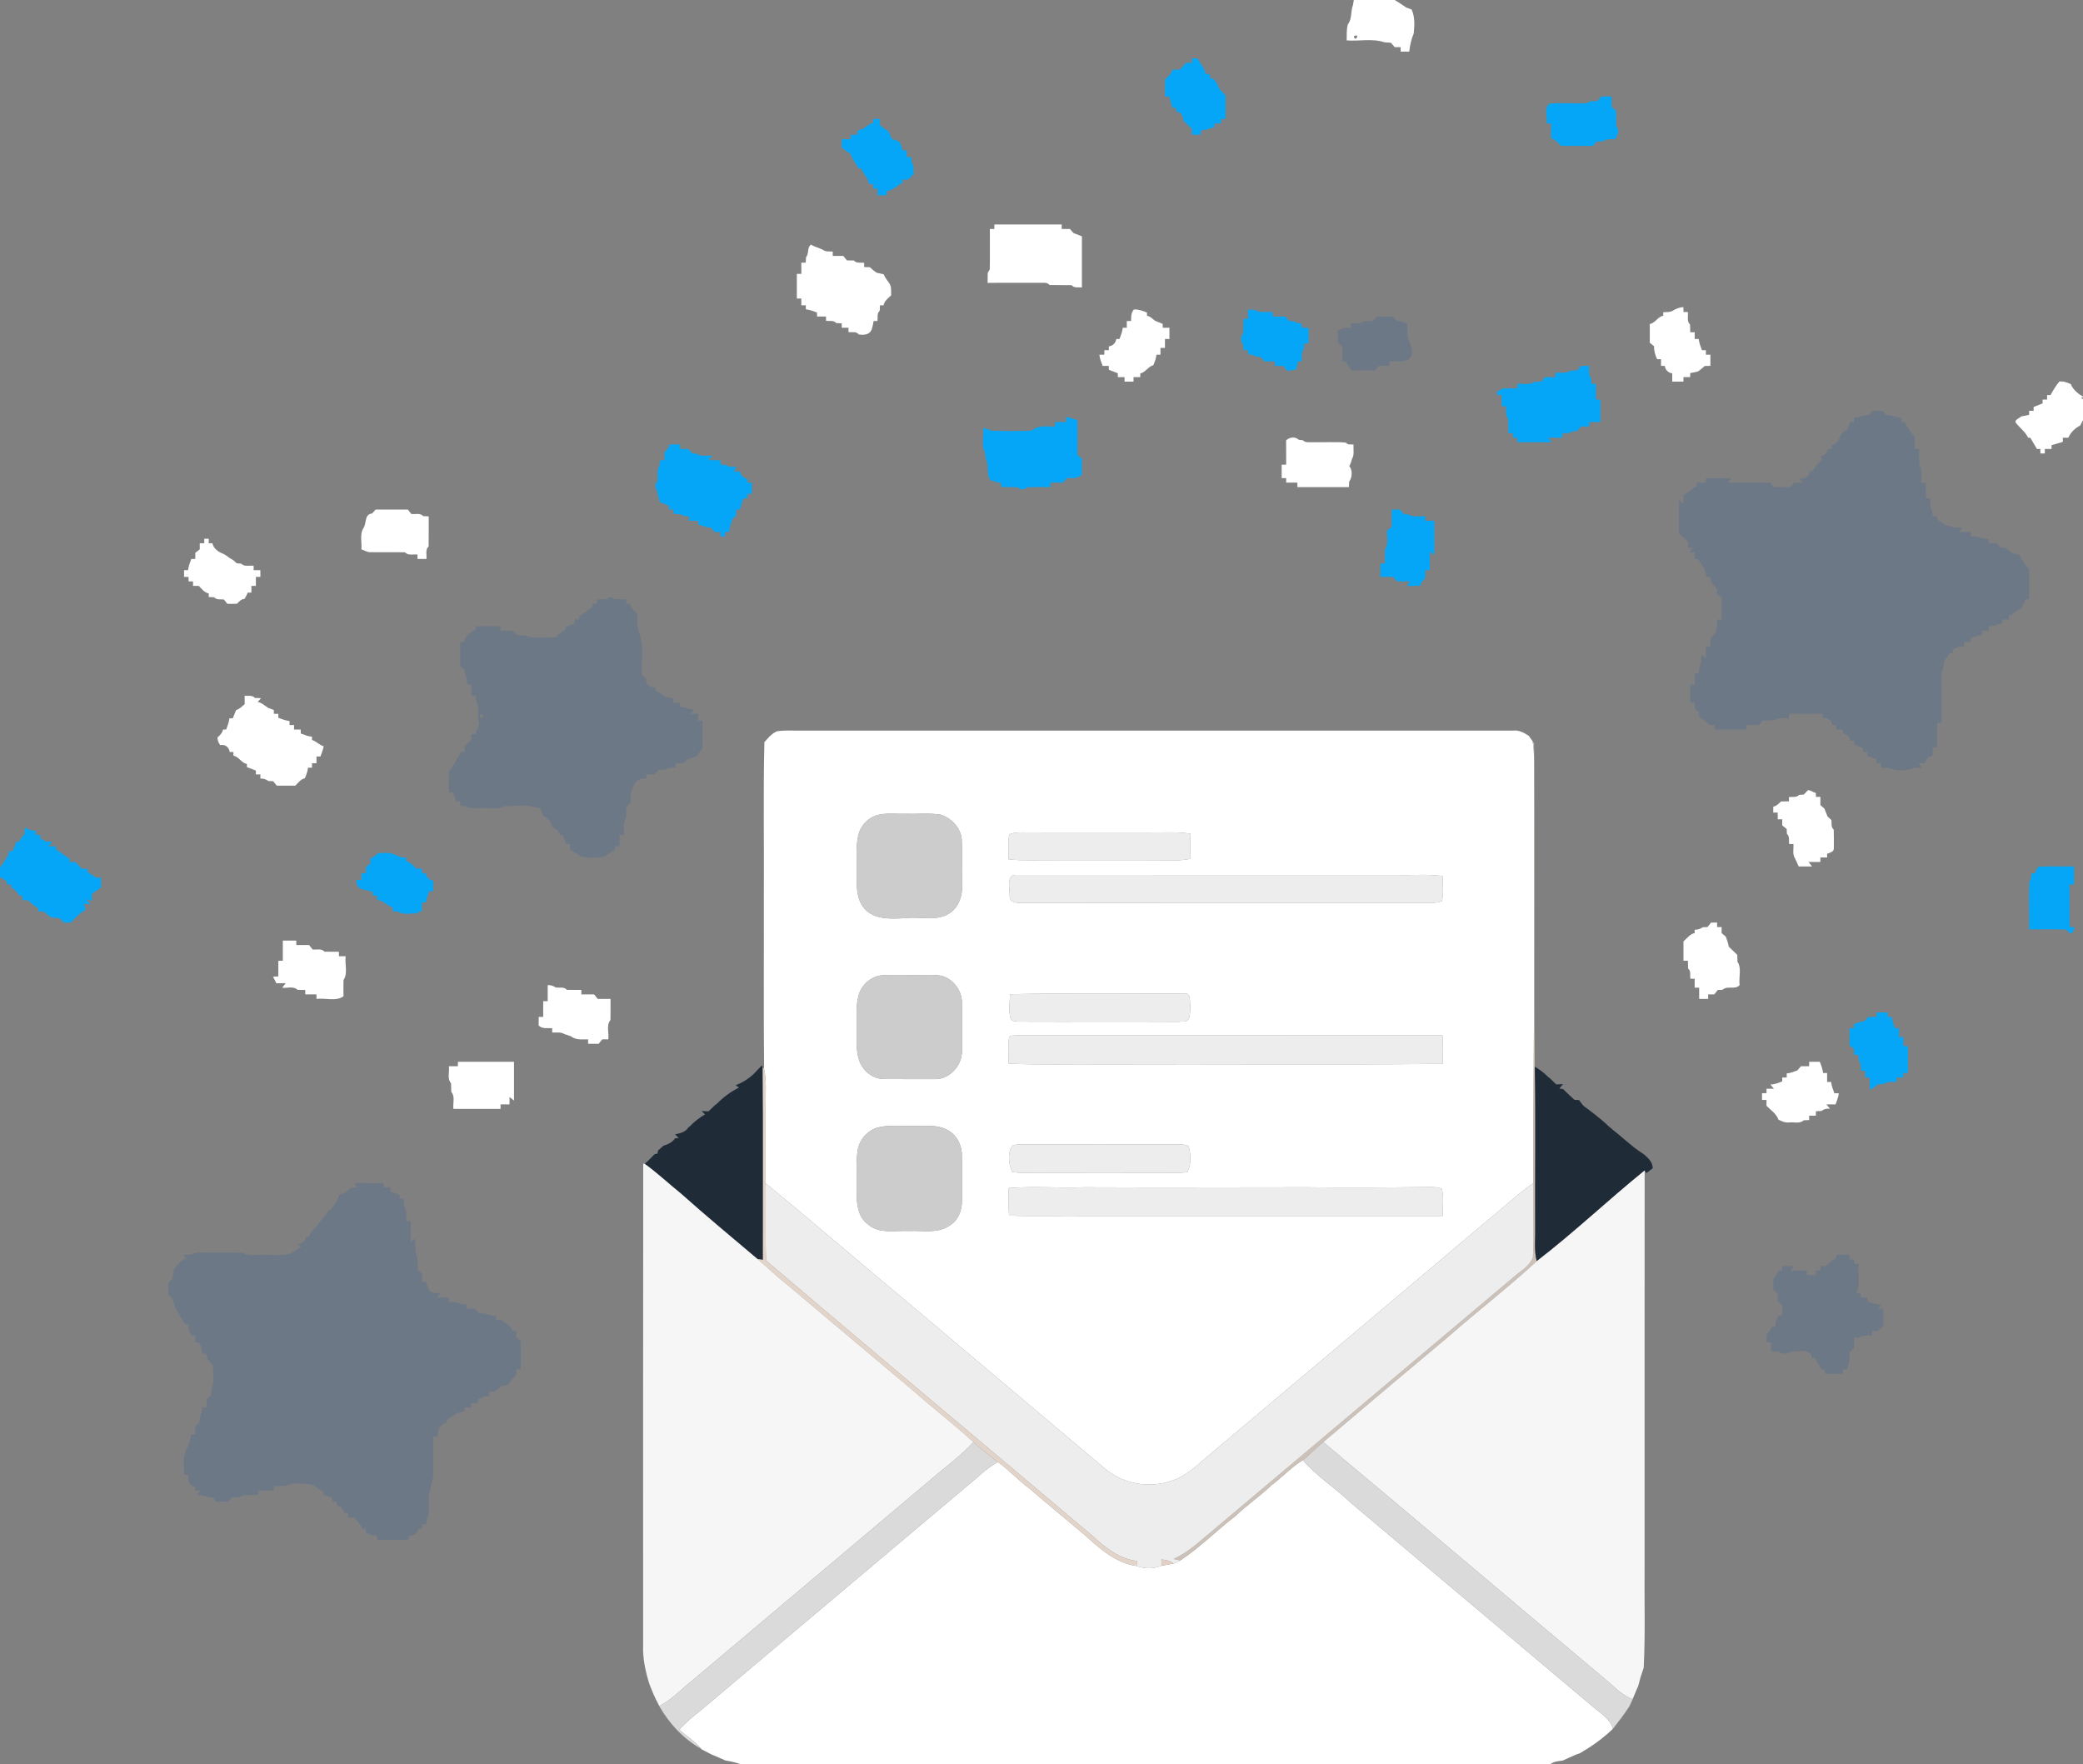 <?xml version="1.0" encoding="UTF-8" ?>
<!DOCTYPE svg PUBLIC "-//W3C//DTD SVG 1.1//EN" "http://www.w3.org/Graphics/SVG/1.1/DTD/svg11.dtd">
<svg width="928pt" height="786pt" viewBox="0 0 928 786" version="1.1" xmlns="http://www.w3.org/2000/svg">
<rect x="0" y="0" width="928" height="786" fill="#808080" stroke="none"/>
<g id="#ffffffff">
<path fill="#ffffff" opacity="1.00" d=" M 603.14 0.00 L 621.32 0.00 C 623.12 1.03 624.82 2.22 626.54 3.38 C 627.12 3.59 628.30 4.01 628.88 4.23 C 630.42 7.55 630.18 11.31 629.84 14.85 C 628.76 17.46 628.14 20.20 627.84 23.00 C 626.55 23.00 625.28 23.00 624.01 23.00 C 624.00 22.50 624.00 21.50 623.99 21.00 C 623.33 21.00 622.01 21.00 621.35 21.00 C 620.93 20.51 620.09 19.53 619.67 19.04 C 618.69 18.98 617.72 18.91 616.76 18.84 C 611.41 17.00 605.52 18.45 599.96 18.00 C 600.00 15.60 599.82 13.14 600.50 10.80 C 602.49 8.33 601.62 5.06 602.76 2.28 C 602.86 1.71 603.04 0.57 603.14 0.00 M 603.21 16.11 C 603.48 19.29 606.39 14.60 603.21 16.11 Z" />
<path fill="#ffffff" opacity="1.00" d=" M 443.00 100.00 C 453.00 100.00 463.00 100.00 473.00 100.00 C 473.00 100.50 473.00 101.50 473.00 102.00 C 474.22 102.00 475.44 102.00 476.66 102.00 C 477.06 102.45 477.84 103.36 478.24 103.81 C 479.49 104.28 480.73 104.82 482.00 105.28 C 482.00 112.88 482.00 120.48 482.00 128.08 C 480.46 127.85 478.56 128.46 477.43 127.04 C 474.14 126.96 470.85 127.04 467.57 126.96 C 466.43 125.51 464.53 126.13 463.00 125.98 C 455.33 126.02 447.65 125.99 439.98 126.00 C 439.99 124.52 440.00 123.04 440.05 121.57 C 440.28 121.18 440.73 120.40 440.96 120.00 C 441.08 114.01 440.95 108.00 441.00 102.00 C 441.50 102.00 442.50 102.00 443.00 102.00 C 443.00 101.50 443.00 100.50 443.00 100.00 Z" />
<path fill="#ffffff" opacity="1.00" d=" M 359.09 114.57 C 360.55 112.96 359.43 110.36 361.31 108.95 C 362.91 110.03 364.86 110.38 366.57 111.26 C 367.85 112.24 369.49 111.96 371.00 112.08 C 371.00 112.56 371.00 113.52 371.00 114.00 C 372.56 114.00 374.13 114.00 375.70 114.00 C 376.10 114.50 376.90 115.49 377.29 115.99 C 378.33 116.00 379.38 116.02 380.43 116.05 C 381.56 117.46 383.46 116.85 385.00 117.08 C 385.00 117.56 385.00 118.51 385.00 118.98 C 385.63 119.00 386.90 119.02 387.53 119.04 C 388.46 119.91 389.44 120.76 390.52 121.47 C 391.55 121.74 392.60 121.97 393.66 122.16 C 394.29 123.79 395.50 125.09 396.42 126.55 C 397.21 128.11 396.96 129.89 397.02 131.57 C 395.67 132.85 394.00 134.04 393.65 136.00 C 393.25 136.00 392.44 136.00 392.04 136.00 C 392.01 136.61 391.96 137.83 391.93 138.44 C 390.56 139.59 391.13 141.47 390.92 143.00 C 390.49 143.00 389.63 143.00 389.20 143.00 C 389.03 144.18 388.78 145.33 388.45 146.47 C 387.56 149.18 385.03 149.34 382.58 148.99 C 381.48 147.50 379.53 148.16 378.00 147.92 C 378.00 147.44 378.00 146.48 378.00 146.00 C 377.25 146.00 375.75 146.00 375.00 146.00 C 375.00 145.51 375.00 144.53 375.00 144.04 C 374.39 144.01 373.17 143.96 372.56 143.93 C 371.41 142.56 369.52 143.14 368.00 142.92 C 368.00 142.44 368.00 141.48 368.00 141.00 C 366.66 141.00 365.33 141.00 364.01 141.00 C 364.00 140.56 364.00 139.68 364.00 139.23 C 362.37 138.63 360.74 137.97 359.00 137.79 C 359.00 137.34 359.00 136.45 359.00 136.00 C 358.50 136.00 357.50 136.00 357.00 136.00 C 357.00 135.25 357.00 133.75 357.00 133.00 C 356.50 133.00 355.50 133.00 355.00 133.00 C 355.00 129.33 355.00 125.67 355.00 122.00 C 355.50 122.00 356.50 122.00 357.00 122.00 C 357.00 120.33 357.00 118.67 357.00 117.00 C 357.49 117.00 358.47 117.00 358.96 117.00 C 358.99 116.39 359.05 115.18 359.09 114.57 Z" />
<path fill="#ffffff" opacity="1.00" d=" M 745.42 138.30 C 746.82 137.48 748.32 136.89 749.97 136.80 C 749.98 137.35 750.00 138.45 750.01 139.00 C 750.50 139.00 751.48 139.00 751.96 139.00 C 752.20 140.84 751.35 143.13 752.95 144.57 C 752.97 145.71 752.99 146.85 753.02 148.00 C 753.52 148.00 754.51 148.00 755.00 148.00 C 755.00 148.75 755.00 150.25 755.00 151.00 C 755.45 151.00 756.34 151.00 756.79 151.00 C 756.97 152.75 757.62 154.37 758.23 156.00 C 758.67 156.00 759.56 156.00 760.00 156.00 C 760.00 156.50 760.00 157.50 760.00 158.00 C 760.50 158.00 761.50 158.00 762.00 158.00 C 761.99 159.66 761.99 161.32 762.00 162.98 C 761.37 162.99 760.10 163.02 759.47 163.04 C 758.51 163.91 757.55 164.76 756.48 165.47 C 755.33 165.78 754.17 166.02 753.00 166.20 C 753.00 166.65 753.00 167.55 753.00 168.00 C 752.25 168.00 750.75 168.00 750.00 168.00 C 750.00 168.50 750.00 169.50 750.00 170.00 C 748.32 170.00 746.66 170.00 745.00 170.00 C 744.99 168.78 744.99 167.56 745.00 166.34 C 743.18 166.05 741.94 164.81 741.67 163.00 C 741.25 163.00 740.42 163.00 740.00 162.99 C 740.00 162.25 740.00 160.75 740.00 160.01 C 739.56 160.00 738.69 160.00 738.25 160.00 C 737.44 158.17 736.79 156.29 736.92 154.26 C 736.44 153.86 735.48 153.08 735.00 152.69 C 734.99 149.91 734.99 147.13 735.00 144.36 C 737.46 143.88 738.53 141.12 741.00 140.64 C 741.00 140.25 741.00 139.47 741.00 139.09 C 742.48 138.97 744.10 139.21 745.42 138.30 Z" />
<path fill="#ffffff" opacity="1.00" d=" M 505.22 137.84 C 507.25 137.82 509.15 138.44 511.00 139.25 C 511.00 139.60 511.00 140.30 511.00 140.65 C 512.37 140.93 513.37 141.87 514.38 142.78 C 515.58 143.29 516.77 143.84 518.00 144.30 C 518.00 144.73 518.00 145.58 518.01 146.00 C 518.75 146.00 520.25 146.00 521.00 146.00 C 520.99 147.66 520.99 149.33 521.00 151.00 C 520.50 151.00 519.50 151.00 519.00 151.00 C 518.99 152.33 518.99 153.66 519.00 155.00 C 518.50 155.00 517.50 155.00 517.00 155.00 C 517.00 155.75 517.00 157.25 517.00 158.00 C 516.55 158.00 515.66 158.00 515.21 158.00 C 515.05 159.64 514.47 161.18 513.83 162.68 C 511.49 163.27 510.39 165.88 508.00 166.36 C 508.00 166.77 508.00 167.59 507.99 168.00 C 507.25 168.00 505.75 168.00 505.00 168.00 C 505.00 168.50 505.00 169.50 505.00 170.00 C 503.66 170.00 502.33 170.00 501.00 170.00 C 501.00 169.50 501.00 168.50 501.00 168.00 C 500.25 168.00 498.75 168.00 498.01 168.00 C 498.00 167.57 498.00 166.70 498.00 166.27 C 496.65 165.79 495.34 165.21 494.00 164.73 C 494.00 164.29 494.00 163.43 494.00 163.00 C 493.31 163.00 491.92 163.00 491.23 163.00 C 490.63 161.38 489.98 159.77 489.78 158.04 C 490.34 158.03 491.45 158.00 492.00 157.99 C 492.00 157.49 492.00 156.50 492.00 156.00 C 492.50 156.00 493.50 156.00 494.00 156.00 C 494.00 155.58 494.00 154.75 494.00 154.33 C 495.81 154.05 497.05 152.81 497.33 151.00 C 497.69 151.00 498.41 151.00 498.76 151.00 C 499.37 149.37 500.02 147.75 500.21 146.00 C 500.66 146.00 501.55 146.00 502.00 146.00 C 502.00 145.25 502.00 143.75 502.00 143.00 C 502.48 143.00 503.43 143.00 503.91 143.00 C 503.94 141.18 503.84 139.25 505.22 137.84 Z" />
<path fill="#ffffff" opacity="1.00" d=" M 917.45 169.98 C 919.25 169.71 920.94 170.39 922.55 171.12 C 923.59 173.61 925.71 175.37 928.00 176.69 L 928.00 177.05 L 927.38 176.99 L 927.35 177.56 L 928.00 177.68 L 928.00 187.18 C 927.69 187.77 927.07 188.97 926.76 189.57 C 924.41 190.70 922.53 192.63 921.46 195.00 C 920.84 195.00 919.60 195.00 918.99 195.00 C 919.00 195.45 919.02 196.36 919.04 196.82 C 917.36 197.34 915.69 197.89 914.00 198.30 C 914.00 198.72 914.00 199.57 913.99 200.00 C 913.25 200.00 911.75 200.00 911.01 200.00 C 911.00 200.50 911.00 201.50 910.99 202.00 C 910.50 202.00 909.50 202.00 909.01 202.00 C 909.00 201.50 909.00 200.50 908.99 200.00 C 908.61 200.00 907.85 200.00 907.47 200.00 C 906.53 198.30 905.45 196.69 904.53 195.00 C 904.29 195.00 903.81 195.00 903.57 195.00 C 902.30 192.40 899.93 190.65 898.13 188.46 C 897.21 186.95 899.64 186.43 900.46 185.51 C 901.63 185.24 902.81 185.00 904.00 184.79 C 904.00 184.34 904.00 183.45 904.00 183.00 C 904.50 183.00 905.50 183.00 906.00 183.00 C 906.00 182.57 905.99 181.72 905.99 181.29 C 907.32 180.77 908.65 180.23 910.01 179.71 C 910.01 179.28 910.00 178.43 910.00 178.00 C 910.50 178.00 911.50 178.00 912.00 178.00 C 912.00 177.50 912.00 176.50 912.00 176.00 C 912.38 176.00 913.13 176.00 913.51 176.00 C 914.68 173.91 915.90 171.82 917.45 169.98 Z" />
<path fill="#ffffff" opacity="1.00" d=" M 572.97 196.18 C 574.44 194.75 576.97 194.34 578.55 195.88 C 579.02 195.94 579.98 196.06 580.45 196.12 C 581.65 197.41 583.44 196.90 584.98 197.02 C 589.82 197.11 594.69 196.75 599.51 197.16 L 600.56 197.93 C 601.17 197.96 602.40 198.01 603.01 198.04 C 602.85 200.19 603.50 202.55 602.31 204.50 C 602.02 205.59 601.70 206.67 601.12 207.64 C 602.66 209.36 602.46 212.76 601.07 214.56 C 601.04 215.17 600.99 216.39 600.96 217.00 C 593.31 217.00 585.65 217.00 578.00 217.00 C 578.00 216.50 578.00 215.50 578.00 215.00 C 576.32 215.00 574.66 215.00 573.00 215.00 C 573.00 214.50 573.00 213.50 573.00 213.00 C 572.50 213.00 571.50 213.00 571.00 213.00 C 570.99 211.00 570.99 209.00 571.00 207.00 C 571.50 207.00 572.50 207.00 573.00 207.00 C 572.99 203.39 573.02 199.78 572.97 196.18 Z" />
<path fill="#ffffff" opacity="1.00" d=" M 167.35 227.00 C 172.13 227.00 176.92 227.00 181.70 227.00 C 182.10 227.49 182.89 228.48 183.28 228.98 C 185.04 229.17 187.20 228.41 188.56 229.93 C 189.17 229.96 190.39 230.01 191.00 230.04 C 190.98 234.50 191.05 238.96 190.96 243.43 C 189.34 244.86 190.20 247.15 189.97 249.00 C 188.64 249.00 187.32 249.00 186.00 249.00 C 186.00 248.51 186.00 247.53 186.00 247.04 C 184.15 246.79 181.85 247.66 180.43 246.04 C 175.27 245.92 170.11 246.08 164.95 245.98 C 163.52 246.05 162.32 245.12 161.00 244.74 C 161.30 241.71 160.24 238.36 161.71 235.58 C 163.56 233.38 162.05 229.12 165.78 228.74 C 166.17 228.30 166.96 227.44 167.35 227.00 Z" />
<path fill="#ffffff" opacity="1.00" d=" M 91.00 240.00 C 91.50 240.00 92.50 240.00 93.00 240.00 C 93.00 240.50 93.00 241.50 93.00 242.00 C 93.42 242.00 94.24 242.00 94.65 242.00 C 95.11 244.41 97.25 245.87 99.40 246.68 C 100.48 247.20 101.43 247.93 102.38 248.65 C 103.57 249.16 104.52 250.04 105.45 250.93 C 105.95 250.97 106.94 251.06 107.44 251.10 C 108.92 252.60 111.15 251.81 113.00 252.03 C 113.00 252.53 113.00 253.51 113.00 254.00 C 113.75 254.00 115.25 254.00 116.00 254.00 C 116.00 254.75 116.00 256.25 116.00 257.00 C 115.50 257.00 114.50 257.00 114.00 257.00 C 114.00 258.33 114.00 259.66 114.00 261.00 C 113.50 261.00 112.50 261.00 112.00 261.00 C 112.00 261.75 112.00 263.25 112.00 263.99 C 111.60 263.99 110.78 264.00 110.38 264.00 C 109.97 264.97 109.48 265.91 108.92 266.81 C 107.42 266.84 106.52 268.02 105.54 268.98 C 104.13 268.99 102.72 268.99 101.31 269.00 C 100.91 268.52 100.13 267.55 99.74 267.07 C 98.28 266.87 96.51 267.39 95.44 266.07 C 94.83 266.04 93.61 265.99 93.00 265.96 C 93.00 265.56 93.00 264.75 93.00 264.35 C 91.05 264.00 89.87 262.34 88.59 261.01 C 87.94 261.01 86.65 261.00 86.00 260.99 C 86.00 260.50 86.00 259.50 86.00 259.00 C 85.50 259.00 84.50 259.00 84.00 259.00 C 84.00 258.50 84.00 257.50 84.00 257.00 C 83.50 257.00 82.50 257.00 82.00 257.00 C 82.00 256.25 82.00 254.75 82.00 254.00 C 82.45 254.00 83.34 254.00 83.79 254.00 C 83.97 252.25 84.63 250.63 85.23 249.00 C 85.68 249.00 86.56 249.00 87.00 249.00 C 87.00 248.32 87.00 246.97 87.00 246.30 C 87.50 245.90 88.50 245.10 89.00 244.70 C 89.00 244.03 89.00 242.68 89.00 242.00 C 89.50 242.00 90.50 242.00 91.00 242.00 C 91.00 241.50 91.00 240.50 91.00 240.00 Z" />
<path fill="#ffffff" opacity="1.00" d=" M 109.00 309.92 C 110.53 310.14 112.42 309.54 113.57 310.94 C 114.25 310.96 115.62 310.99 116.30 311.01 C 115.92 311.43 115.16 312.29 114.79 312.71 C 116.68 313.00 117.97 314.45 119.56 315.38 C 120.17 315.60 121.39 316.05 122.00 316.28 C 122.00 316.71 122.00 317.57 122.00 318.00 C 122.50 318.00 123.50 318.00 124.00 318.00 C 124.00 318.44 124.00 319.33 124.00 319.77 C 125.63 320.37 127.25 321.02 129.00 321.21 C 129.00 321.66 129.00 322.55 129.00 323.00 C 129.50 323.00 130.50 323.00 131.00 323.00 C 131.00 323.50 131.00 324.50 131.00 325.00 C 131.75 325.00 133.25 325.00 133.99 325.00 C 134.00 325.44 134.00 326.33 134.00 326.77 C 135.63 327.37 137.25 328.02 139.00 328.21 C 139.00 328.57 139.00 329.27 139.00 329.62 C 140.91 330.25 142.26 331.89 144.21 332.45 C 143.90 334.01 143.29 335.49 142.77 337.00 C 142.33 337.00 141.44 337.00 141.00 337.00 C 141.00 337.75 141.00 339.25 141.00 340.00 C 140.50 340.00 139.50 340.00 139.00 340.00 C 139.00 340.50 139.00 341.50 139.00 342.00 C 138.55 342.00 137.65 342.00 137.21 342.00 C 137.06 343.65 136.47 345.18 135.83 346.69 C 133.99 347.13 132.82 348.69 131.59 350.00 C 128.82 350.00 126.06 350.00 123.30 350.00 C 122.90 349.51 122.11 348.52 121.71 348.02 C 121.18 348.00 120.10 347.95 119.57 347.92 C 118.52 347.15 117.34 346.79 116.00 346.83 C 116.00 346.37 116.00 345.46 116.00 345.00 C 115.50 345.00 114.50 345.00 114.00 345.00 C 114.00 344.57 114.00 343.70 114.00 343.27 C 112.65 342.78 111.34 342.21 110.00 341.73 C 110.00 341.38 110.00 340.70 110.00 340.36 C 107.54 339.88 106.46 337.11 104.00 336.64 C 104.00 336.23 104.00 335.41 103.99 335.00 C 103.58 335.00 102.75 335.00 102.33 335.00 C 102.06 332.80 100.28 331.51 98.11 331.93 C 97.32 330.94 96.94 329.79 96.87 328.54 C 97.97 327.56 99.09 326.52 99.35 325.00 C 99.70 325.00 100.41 325.00 100.77 325.00 C 101.37 323.37 102.02 321.74 102.21 320.00 C 102.59 320.00 103.33 320.00 103.71 320.00 C 104.17 318.75 104.71 317.54 105.20 316.32 C 106.72 315.87 107.81 314.68 109.01 313.71 C 109.00 312.44 109.00 311.18 109.00 309.92 Z" />
<path fill="#ffffff" opacity="1.00" d=" M 340.55 330.62 C 342.18 328.77 343.80 326.77 346.13 325.78 C 349.40 325.24 352.72 325.52 356.02 325.47 C 462.02 325.48 568.03 325.47 674.03 325.47 C 676.67 325.14 678.97 326.41 681.10 327.81 C 681.67 328.61 682.24 329.42 682.82 330.24 C 683.75 336.10 683.40 342.06 683.41 347.97 C 683.42 375.33 683.43 402.69 683.41 430.05 C 683.54 462.39 682.99 494.73 683.09 527.07 C 675.69 532.28 669.14 538.54 662.09 544.18 C 619.99 579.71 577.88 615.23 535.74 650.70 C 531.39 654.58 526.68 658.39 520.95 659.98 C 511.33 663.01 500.33 660.90 492.55 654.49 C 463.98 630.39 435.37 606.32 406.81 582.21 C 384.81 563.97 363.24 545.22 341.11 527.15 C 341.09 515.43 341.10 503.71 341.10 492.00 C 341.07 486.72 341.55 481.38 340.41 476.19 C 340.16 450.48 340.37 424.75 340.30 399.04 C 340.46 376.23 339.98 353.41 340.55 330.62 M 390.28 363.28 C 386.39 364.64 383.28 368.03 382.40 372.07 C 381.09 377.63 381.84 383.38 381.63 389.04 C 381.64 394.38 381.36 400.56 385.18 404.81 C 389.60 409.81 396.99 409.29 403.05 409.04 C 409.77 408.05 417.58 410.84 423.48 406.53 C 427.35 403.64 428.96 398.67 428.58 393.98 C 428.45 387.63 428.66 381.28 428.51 374.93 C 428.53 369.33 424.16 364.53 419.01 362.90 C 413.71 362.11 408.34 362.71 403.01 362.54 C 398.77 362.67 394.38 361.98 390.28 363.28 M 449.65 371.69 C 448.96 375.36 449.36 379.12 449.34 382.83 C 455.84 383.52 462.38 383.11 468.91 383.19 C 487.29 383.25 505.68 383.10 524.06 383.25 C 526.19 383.27 528.31 382.96 530.42 382.61 C 530.16 378.88 530.17 375.13 530.43 371.40 C 525.00 370.50 519.49 370.89 514.01 370.84 C 494.33 370.82 474.64 370.93 454.96 370.81 C 453.16 370.85 451.30 370.92 449.65 371.69 M 449.83 399.08 C 449.61 402.52 453.70 402.22 456.04 402.24 C 514.36 402.13 572.68 402.20 630.99 402.18 C 634.78 402.02 638.81 402.83 642.43 401.39 C 643.20 397.73 642.76 393.96 642.66 390.26 C 636.13 389.32 629.53 389.96 622.97 389.79 C 566.31 389.75 509.65 389.81 452.99 389.76 C 447.99 389.33 449.98 396.01 449.83 399.08 M 392.33 434.54 C 387.75 435.23 383.76 438.88 382.54 443.34 C 381.18 448.13 381.74 453.15 381.65 458.06 C 381.70 462.82 381.21 467.73 382.76 472.32 C 384.28 477.01 388.89 480.75 393.92 480.69 C 401.28 480.77 408.65 480.70 416.02 480.72 C 422.84 481.19 428.81 474.63 428.55 467.98 C 428.54 461.00 428.55 454.03 428.55 447.05 C 428.74 441.55 424.85 436.20 419.55 434.72 C 416.40 434.12 413.17 434.38 409.99 434.35 C 404.10 434.51 398.20 434.06 392.33 434.54 M 450.01 442.90 C 449.87 446.48 449.18 450.22 450.26 453.72 C 450.83 455.19 452.73 454.94 454.00 455.12 C 477.66 455.23 501.33 455.05 524.99 455.20 C 526.56 454.92 528.98 455.61 529.72 453.72 C 530.39 451.22 530.33 448.58 530.16 446.02 C 529.98 444.68 530.08 442.30 528.02 442.66 C 502.02 442.69 476.00 442.35 450.01 442.90 M 449.52 462.31 C 448.97 466.13 449.40 470.01 449.39 473.85 C 463.56 474.44 477.76 474.00 491.94 474.15 C 542.22 473.96 592.52 474.42 642.79 473.93 C 642.89 469.70 642.86 465.47 642.66 461.25 C 579.44 461.21 516.22 461.27 453.00 461.22 C 451.91 461.47 449.93 460.89 449.52 462.31 M 390.30 502.53 C 385.88 504.11 382.53 508.35 382.03 513.03 C 381.26 518.66 381.82 524.37 381.63 530.04 C 381.60 535.43 381.85 541.84 386.61 545.38 C 391.70 549.87 398.87 548.07 405.03 548.38 C 410.99 548.10 417.61 549.64 422.88 546.07 C 426.78 543.90 428.61 539.30 428.55 535.00 C 428.55 528.33 428.56 521.65 428.55 514.98 C 428.61 510.47 426.44 505.78 422.40 503.55 C 417.43 500.68 411.47 501.77 406.01 501.60 C 400.78 501.78 395.38 500.91 390.30 502.53 M 451.25 510.18 C 448.66 513.23 449.27 518.67 451.03 522.09 C 454.35 522.66 457.73 522.44 461.08 522.45 C 480.03 522.36 498.98 522.43 517.92 522.43 C 521.62 522.40 525.34 522.74 529.01 522.13 C 530.79 518.62 530.56 514.27 529.52 510.57 C 528.11 509.84 526.48 509.84 524.95 509.78 C 502.31 509.86 479.67 509.90 457.03 509.77 C 455.09 509.79 453.14 509.75 451.25 510.18 M 449.38 529.28 C 449.28 533.36 449.30 537.46 449.53 541.54 C 461.01 541.91 472.50 541.56 483.98 541.68 C 536.89 541.68 589.79 541.68 642.69 541.69 C 642.73 537.67 643.30 533.58 642.37 529.63 C 640.40 528.63 638.12 528.88 636.00 528.82 C 617.99 529.02 599.97 529.12 581.96 528.91 C 548.98 528.93 516.00 529.06 483.01 528.91 C 471.80 529.36 460.57 528.31 449.38 529.28 Z" />
<path fill="#ffffff" opacity="1.00" d=" M 805.48 352.00 C 806.73 352.03 807.79 352.94 809.00 353.29 C 809.00 353.71 809.00 354.57 809.00 355.00 C 809.50 355.00 810.50 355.00 811.00 355.00 C 810.99 356.22 810.99 357.44 811.00 358.66 C 811.45 359.05 812.35 359.84 812.80 360.24 C 813.24 361.41 813.73 362.57 814.20 363.75 C 814.63 364.14 815.50 364.91 815.93 365.30 C 816.11 366.74 815.60 368.51 816.95 369.57 C 817.00 372.36 817.06 375.16 816.99 377.96 C 817.07 379.52 815.11 379.89 814.00 380.33 C 814.00 380.75 814.00 381.58 814.00 382.00 C 813.25 382.00 811.75 382.00 811.01 382.00 C 811.00 382.50 811.00 383.50 810.99 384.00 C 809.22 383.99 807.46 383.99 805.71 384.00 C 806.10 384.50 806.90 385.50 807.29 386.00 C 805.30 386.00 803.31 386.00 801.34 386.00 C 800.84 384.78 800.26 383.61 799.71 382.43 C 798.44 380.52 799.16 378.13 798.99 376.00 C 798.51 376.00 797.56 376.00 797.08 376.00 C 796.85 374.47 797.43 372.59 796.07 371.44 C 796.05 370.90 796.00 369.83 795.98 369.29 C 795.48 368.89 794.49 368.10 794.00 367.70 C 794.00 367.03 794.00 365.68 794.00 365.00 C 793.50 365.00 792.50 365.00 792.00 365.00 C 792.00 364.25 792.00 362.75 792.00 362.00 C 791.50 362.00 790.50 362.00 790.00 362.00 C 790.00 361.33 790.00 360.01 790.00 359.35 C 791.46 359.10 792.45 358.02 793.46 357.02 C 794.63 357.00 795.81 356.99 797.00 356.99 C 797.00 356.51 797.00 355.56 797.00 355.08 C 798.52 354.87 800.38 355.42 801.56 354.09 C 802.07 354.06 803.09 353.99 803.59 353.96 C 804.07 353.47 805.01 352.49 805.48 352.00 Z" />
<path fill="#ffffff" opacity="1.00" d=" M 762.30 411.00 C 762.98 411.00 764.32 411.00 765.00 411.00 C 765.00 411.50 765.00 412.50 765.00 413.00 C 765.50 413.00 766.50 413.00 767.00 413.00 C 767.00 413.67 767.00 415.01 767.00 415.67 C 767.46 416.06 768.38 416.85 768.85 417.24 C 769.38 418.70 769.95 420.16 770.18 421.72 C 771.43 422.95 772.68 424.18 773.98 425.38 C 773.99 426.39 774.02 427.41 774.06 428.44 C 776.09 431.39 774.50 435.43 775.03 438.83 C 773.01 441.15 769.51 438.87 767.44 440.93 C 766.90 440.95 765.83 441.00 765.29 441.02 C 764.89 441.52 764.10 442.51 763.70 443.00 C 763.03 443.00 761.68 443.00 761.00 443.00 C 761.00 443.50 761.00 444.50 761.00 445.00 C 759.65 444.99 758.32 444.99 757.00 445.00 C 756.99 443.33 756.99 441.66 757.00 440.00 C 756.50 440.00 755.50 440.00 755.00 439.99 C 754.99 438.66 754.99 437.33 755.00 436.00 C 754.52 436.00 753.56 436.00 753.08 436.00 C 752.84 434.46 753.45 432.57 752.05 431.43 C 752.01 430.28 751.99 429.14 751.98 428.00 C 751.48 428.00 750.49 428.00 750.00 428.00 C 750.00 425.12 749.99 422.25 750.00 419.38 C 751.58 418.03 752.85 416.11 755.00 415.65 C 755.00 415.28 755.00 414.54 755.00 414.17 C 756.33 414.20 757.52 413.84 758.57 413.08 C 759.10 413.05 760.18 413.00 760.71 412.98 C 761.11 412.48 761.90 411.49 762.30 411.00 Z" />
<path fill="#ffffff" opacity="1.00" d=" M 126.00 419.00 C 128.00 419.00 130.00 419.00 132.00 419.00 C 132.00 419.50 132.00 420.50 132.00 421.00 C 133.90 421.00 135.80 420.99 137.70 421.00 C 138.10 421.50 138.89 422.48 139.28 422.98 C 141.04 423.18 143.23 422.39 144.57 423.96 C 146.71 424.00 148.85 424.00 151.00 424.00 C 151.00 424.50 151.00 425.50 151.00 426.00 C 151.75 426.00 153.25 426.00 154.00 426.00 C 153.51 429.45 155.11 433.58 153.04 436.57 C 152.98 438.98 152.99 441.40 153.03 443.83 C 149.59 446.26 144.95 444.46 141.00 445.00 C 141.00 444.50 141.00 443.50 141.00 443.00 C 139.33 442.99 137.67 442.99 136.00 443.00 C 136.00 442.51 136.00 441.52 136.00 441.02 C 134.85 441.00 133.71 440.97 132.57 440.95 C 130.75 439.15 127.96 440.32 125.71 440.01 C 126.11 439.50 126.90 438.49 127.30 437.98 C 125.91 437.99 124.52 438.01 123.14 438.04 C 122.60 437.07 122.10 436.09 121.63 435.10 C 122.22 435.07 123.41 435.00 124.00 434.96 C 124.00 432.64 124.00 430.32 124.00 428.01 C 124.50 428.00 125.50 428.00 126.00 428.00 C 126.00 424.99 126.00 422.00 126.00 419.00 Z" />
<path fill="#ffffff" opacity="1.00" d=" M 244.01 438.82 C 245.33 438.80 246.51 439.16 247.56 439.89 C 249.23 440.16 251.30 439.47 252.57 440.96 C 254.71 441.00 256.85 441.00 259.00 441.00 C 259.00 441.50 259.00 442.50 259.00 443.00 C 260.90 443.00 262.80 442.99 264.70 443.00 C 265.10 443.50 265.90 444.50 266.30 445.00 C 268.20 445.00 270.10 444.99 272.00 445.00 C 271.99 448.14 272.03 451.28 271.96 454.43 C 270.01 456.77 271.39 460.19 271.01 463.00 C 270.33 463.00 268.97 463.00 268.30 463.00 C 267.90 463.50 267.10 464.50 266.70 465.00 C 265.13 464.99 263.57 464.99 262.00 465.00 C 262.00 464.50 262.00 463.51 262.00 463.01 C 259.39 463.01 256.60 463.42 254.41 461.68 C 253.45 461.30 252.48 460.97 251.50 460.69 C 249.85 459.62 247.84 460.08 246.00 459.96 C 246.00 459.48 246.00 458.52 246.00 458.04 C 243.93 457.91 241.57 458.49 239.96 456.82 C 239.98 455.54 240.00 454.27 240.01 453.00 C 240.51 453.00 241.50 453.00 242.00 453.00 C 242.00 450.66 242.00 448.33 242.00 446.00 C 242.50 446.00 243.50 446.00 244.00 446.00 C 244.00 443.60 243.99 441.21 244.01 438.82 Z" />
<path fill="#ffffff" opacity="1.00" d=" M 204.01 473.00 C 212.34 473.00 220.67 473.00 229.00 473.00 C 229.00 478.76 229.00 484.53 229.00 490.29 C 228.50 489.89 227.50 489.10 227.00 488.71 C 227.00 489.53 227.00 491.18 227.00 492.00 C 225.67 491.99 224.33 491.99 223.00 492.00 C 223.00 492.50 223.00 493.50 223.00 494.00 C 216.00 494.00 209.00 494.00 202.00 494.00 C 201.67 491.51 202.88 488.50 201.07 486.44 C 201.01 485.14 200.98 483.85 200.93 482.56 C 199.12 480.50 200.32 477.48 200.00 475.00 C 201.33 474.99 202.66 474.99 203.99 475.00 C 204.00 474.50 204.00 473.50 204.01 473.00 Z" />
<path fill="#ffffff" opacity="1.00" d=" M 806.00 473.00 C 807.58 472.99 809.17 472.99 810.77 473.00 C 811.36 474.63 812.01 476.25 812.21 478.00 C 812.66 478.00 813.55 478.00 814.00 478.00 C 813.99 479.33 813.99 480.66 814.00 482.00 C 814.45 482.00 815.34 482.00 815.79 482.00 C 815.97 483.74 816.62 485.36 817.23 487.00 C 817.73 487.01 818.72 487.03 819.22 487.04 C 819.00 488.76 818.36 490.38 817.77 492.00 C 816.40 492.00 815.05 491.99 813.70 492.00 C 814.10 492.48 814.88 493.44 815.28 493.92 C 813.81 493.75 812.53 494.08 811.44 494.93 C 810.83 494.96 809.61 495.01 809.00 495.04 C 809.00 495.53 809.00 496.51 809.00 497.00 C 808.25 497.00 806.75 497.00 806.00 497.00 C 806.00 497.49 806.00 498.47 806.00 498.96 C 805.39 498.99 804.17 499.04 803.56 499.07 C 801.82 500.75 799.19 499.77 797.06 500.03 C 795.33 500.25 793.82 499.47 792.32 498.81 C 791.42 496.14 788.88 494.54 786.99 492.62 C 786.99 491.96 786.99 490.66 787.00 490.00 C 786.50 490.00 785.50 490.00 785.00 490.00 C 785.00 489.25 785.00 487.75 785.00 487.00 C 785.50 487.00 786.50 487.00 787.00 487.00 C 787.00 486.50 787.00 485.50 787.00 485.00 C 787.83 485.00 789.47 485.01 790.30 485.01 C 789.91 484.54 789.12 483.60 788.73 483.13 C 790.58 483.12 792.29 482.42 794.00 481.76 C 794.00 481.32 794.00 480.44 794.00 480.00 C 794.50 480.00 795.50 480.00 796.00 480.00 C 796.00 479.55 796.00 478.66 796.00 478.21 C 797.65 478.03 799.21 477.44 800.76 476.84 C 801.16 476.38 801.94 475.46 802.33 475.00 C 803.54 474.99 804.76 474.99 806.00 475.00 C 806.00 474.50 806.00 473.50 806.00 473.00 Z" />
<path fill="#ffffff" opacity="1.00" d=" M 566.62 661.49 C 571.39 658.01 575.35 653.50 580.46 650.48 C 586.66 657.70 594.80 662.78 601.64 669.32 C 637.81 699.84 674.03 730.28 710.20 760.79 C 713.43 763.46 717.32 765.85 718.59 770.13 C 715.10 773.53 711.18 776.49 707.06 779.10 C 705.98 779.71 704.93 780.39 703.87 781.04 C 703.43 781.19 702.53 781.50 702.09 781.65 C 700.12 782.60 698.08 783.38 696.12 784.33 C 694.16 784.53 692.14 784.73 690.53 786.00 L 330.45 786.00 C 329.51 785.74 327.62 785.21 326.68 784.94 C 325.49 784.65 324.28 784.45 323.09 784.24 C 321.15 783.28 319.12 782.53 317.15 781.66 C 315.62 780.90 314.11 780.11 312.62 779.32 L 312.39 779.08 C 312.09 778.73 311.50 778.04 311.20 777.69 C 308.54 775.10 305.46 772.99 302.68 770.54 C 305.32 767.53 308.39 764.98 311.52 762.51 C 352.96 727.63 394.34 692.68 435.79 657.82 C 438.50 655.38 441.35 653.07 444.58 651.33 C 449.66 654.92 453.82 659.62 458.86 663.28 C 467.05 670.39 475.50 677.20 483.75 684.26 C 490.28 690.10 497.29 696.41 506.35 697.59 C 510.04 699.00 513.89 698.90 517.56 697.49 C 519.33 697.16 521.11 696.83 522.89 696.52 C 523.88 696.10 524.87 695.67 525.82 695.17 C 534.62 689.36 542.02 681.75 550.40 675.39 C 555.54 670.44 561.47 666.43 566.62 661.49 Z" />
</g>
<g id="#05a6f7ff">
<path fill="#05a6f7" opacity="1.00" d=" M 531.01 25.99 C 531.65 25.99 532.93 26.00 533.57 26.00 C 534.33 27.62 535.40 29.06 536.37 30.56 C 536.60 31.17 537.05 32.39 537.27 33.00 C 537.70 33.00 538.56 33.01 538.99 33.01 C 538.99 33.42 539.00 34.23 539.00 34.64 C 541.04 34.98 542.06 36.62 542.67 38.44 C 543.45 40.03 544.70 41.28 545.99 42.45 C 546.01 45.97 545.99 49.48 546.00 52.99 C 545.50 52.99 544.51 53.00 544.01 53.01 C 544.00 53.50 543.99 54.50 543.99 55.00 C 543.25 55.00 541.76 55.00 541.01 55.00 C 541.01 55.44 541.00 56.32 541.00 56.76 C 539.73 56.92 538.53 57.28 537.40 57.84 C 536.80 57.90 535.61 58.01 535.01 58.07 C 535.00 58.55 534.99 59.52 534.99 60.00 C 533.65 60.00 532.33 60.00 531.00 60.00 C 531.00 59.35 531.00 58.06 531.00 57.41 C 529.70 56.19 528.42 54.94 527.16 53.67 C 527.22 51.56 526.16 49.95 524.00 49.67 C 524.00 49.25 523.99 48.42 523.99 48.01 C 523.56 48.01 522.69 48.00 522.25 48.00 C 521.92 46.29 521.36 44.64 520.82 43.00 C 520.37 43.00 519.46 42.99 519.00 42.99 C 518.99 40.47 518.99 37.96 519.01 35.44 C 520.43 34.20 521.81 32.84 522.42 31.00 C 523.48 31.00 524.55 31.00 525.63 31.00 C 526.53 30.00 527.45 29.00 528.37 28.00 C 529.03 28.00 530.33 28.00 530.99 28.00 C 530.99 27.50 531.01 26.49 531.01 25.99 Z" />
<path fill="#05a6f7" opacity="1.00" d=" M 713.34 42.99 C 714.88 43.00 716.44 43.00 718.00 43.00 C 717.99 44.56 717.99 46.11 717.99 47.67 C 718.50 48.08 719.50 48.92 720.00 49.33 C 719.98 51.69 719.98 54.05 720.08 56.41 C 721.96 58.02 720.35 60.15 719.79 61.96 C 717.96 62.08 715.94 61.62 714.40 62.88 C 713.36 62.94 712.34 62.98 711.32 63.02 C 710.91 63.52 710.08 64.51 709.66 65.00 C 704.92 64.99 700.18 65.01 695.44 64.99 C 694.19 63.57 692.83 62.19 691.00 61.58 C 690.99 59.39 690.99 57.20 691.00 55.01 C 690.50 55.01 689.50 54.99 689.00 54.99 C 689.52 52.17 687.63 47.83 690.50 46.13 C 695.97 45.72 701.48 46.24 706.96 45.94 C 707.37 45.73 708.19 45.32 708.60 45.12 C 709.62 45.06 710.64 45.01 711.68 44.98 C 712.09 44.48 712.92 43.49 713.34 42.99 Z" />
<path fill="#05a6f7" opacity="1.00" d=" M 389.03 53.00 C 389.78 53.00 391.27 53.00 392.01 53.00 C 392.00 53.68 391.97 55.04 391.95 55.72 C 393.15 56.71 394.38 57.70 395.79 58.39 C 396.27 59.52 396.77 60.64 397.24 61.79 C 398.42 62.25 399.60 62.75 400.80 63.22 C 401.27 64.48 401.79 65.73 402.26 67.00 C 402.70 67.00 403.57 67.01 404.00 67.02 C 404.00 67.76 404.00 69.24 404.00 69.99 C 404.48 69.99 405.45 70.00 405.94 70.01 C 405.99 70.61 406.09 71.81 406.15 72.41 C 407.32 73.90 406.94 75.81 407.04 77.56 C 406.20 78.36 405.38 79.17 404.57 79.99 C 403.94 80.00 402.67 80.00 402.03 80.00 C 402.02 80.40 402.00 81.18 401.98 81.58 C 400.36 82.34 398.93 83.41 397.44 84.37 C 396.83 84.60 395.61 85.05 395.00 85.27 C 395.00 85.70 394.99 86.57 394.99 87.00 C 393.65 87.00 392.32 87.00 391.00 87.00 C 391.00 86.25 391.00 84.76 391.00 84.01 C 390.50 84.01 389.50 84.00 389.00 83.99 C 389.00 83.49 389.00 82.50 389.00 82.01 C 388.57 82.01 387.71 82.00 387.27 82.00 C 387.05 81.39 386.60 80.17 386.37 79.56 C 385.41 78.07 384.35 76.64 383.58 75.04 C 383.29 75.02 382.71 74.98 382.42 74.96 C 381.63 73.37 380.58 71.93 379.66 70.43 C 379.43 69.92 378.98 68.90 378.76 68.39 C 377.38 67.67 376.15 66.71 374.96 65.72 C 374.98 64.48 374.99 63.24 375.01 62.00 C 376.33 62.00 377.66 62.00 378.99 62.00 C 378.99 61.50 379.01 60.50 379.01 60.00 C 379.76 60.00 381.24 60.00 381.98 60.00 C 381.99 59.57 382.00 58.70 382.00 58.27 C 382.61 58.05 383.83 57.60 384.44 57.37 C 385.93 56.41 387.36 55.34 388.98 54.58 C 389.00 54.18 389.02 53.39 389.03 53.00 Z" />
<path fill="#05a6f7" opacity="1.00" d=" M 556.01 137.88 C 557.56 138.04 559.30 137.80 560.61 138.90 C 562.73 139.00 564.86 139.01 566.99 139.01 C 567.00 139.51 567.01 140.51 567.01 141.00 C 568.89 141.00 570.77 141.00 572.66 141.00 C 573.08 141.49 573.91 142.47 574.32 142.96 C 574.84 143.01 575.88 143.11 576.41 143.16 C 577.53 143.72 578.73 144.08 580.00 144.24 C 580.00 144.68 580.01 145.56 580.01 146.00 C 580.76 146.00 582.25 146.00 583.00 146.00 C 582.99 148.33 582.99 150.66 583.00 152.99 C 582.52 152.99 581.55 153.00 581.06 153.01 C 581.01 153.61 580.90 154.81 580.85 155.41 C 579.61 157.03 580.07 159.11 579.94 161.00 C 579.51 161.00 578.64 161.00 578.21 161.00 C 578.09 162.19 577.83 163.34 577.44 164.45 C 576.19 165.12 574.73 164.95 573.39 165.14 C 572.96 164.60 572.11 163.52 571.68 162.99 C 570.45 162.99 569.23 163.00 568.01 163.01 C 568.01 162.50 567.99 161.50 567.99 161.00 C 566.43 161.00 564.88 161.00 563.34 161.00 C 562.92 160.51 562.09 159.53 561.68 159.04 C 561.16 158.99 560.12 158.89 559.59 158.84 C 558.46 158.27 557.26 157.91 556.00 157.76 C 556.00 157.32 555.99 156.44 555.99 156.01 C 555.51 156.00 554.54 156.00 554.06 156.00 C 554.01 155.39 553.91 154.19 553.86 153.59 C 552.61 152.10 552.59 149.85 553.91 148.40 C 554.00 146.27 554.00 144.14 554.01 142.01 C 554.51 142.00 555.50 141.99 556.00 141.99 C 555.99 140.62 556.00 139.25 556.01 137.88 Z" />
<path fill="#05a6f7" opacity="1.00" d=" M 704.34 162.99 C 705.53 162.99 706.73 163.00 707.94 163.00 C 708.07 164.88 707.60 166.97 708.85 168.59 C 708.91 169.19 709.01 170.39 709.06 170.99 C 709.55 171.00 710.52 171.01 711.00 171.01 C 710.99 173.34 710.99 175.66 711.00 177.99 C 711.50 177.99 712.50 178.01 713.00 178.01 C 713.00 181.34 713.00 184.67 713.00 188.00 C 711.33 188.00 709.67 188.00 708.01 188.00 C 708.01 188.50 707.99 189.50 707.99 190.00 C 706.76 190.00 705.55 189.99 704.34 189.99 C 703.93 190.49 703.09 191.47 702.68 191.96 C 702.16 192.01 701.12 192.11 700.60 192.15 C 699.24 193.14 697.56 192.98 696.00 193.12 C 696.00 193.59 695.99 194.53 695.99 195.01 C 693.90 195.00 691.81 194.99 689.73 194.99 C 690.12 195.49 690.88 196.51 691.26 197.01 C 686.18 196.99 681.09 197.00 676.01 197.00 C 676.01 196.50 676.00 195.50 675.99 195.00 C 675.49 195.00 674.50 195.00 674.00 195.00 C 674.00 194.50 674.00 193.50 674.00 193.01 C 673.50 193.00 672.51 193.00 672.01 192.99 C 672.00 190.86 672.00 188.73 671.90 186.61 C 670.57 185.01 671.08 182.89 670.94 181.00 C 670.46 181.00 669.49 180.99 669.00 180.99 C 668.99 179.33 668.99 177.67 669.00 176.01 C 668.50 176.01 667.49 175.99 666.99 175.98 C 666.99 175.58 667.00 174.77 667.00 174.37 C 667.64 174.05 668.92 173.40 669.56 173.08 C 671.70 173.00 673.84 172.99 675.99 172.99 C 676.00 172.49 676.01 171.50 676.01 171.00 C 678.53 170.79 681.37 171.69 683.61 170.12 C 684.62 170.06 685.64 170.01 686.68 169.98 C 687.09 169.48 687.92 168.49 688.34 167.99 C 689.88 167.99 691.43 168.00 692.99 168.00 C 692.99 167.51 693.00 166.52 693.00 166.02 C 695.20 165.85 697.68 166.57 699.60 165.12 C 700.62 165.06 701.64 165.01 702.68 164.98 C 703.09 164.48 703.92 163.49 704.34 162.99 Z" />
<path fill="#05a6f7" opacity="1.00" d=" M 475.06 185.74 C 476.74 186.09 478.37 186.64 480.00 187.18 C 479.99 192.34 480.00 197.50 480.00 202.67 C 480.50 203.08 481.50 203.92 482.00 204.33 C 482.00 206.76 482.00 209.19 482.00 211.63 C 481.36 211.95 480.08 212.59 479.44 212.91 C 478.06 212.96 476.69 212.98 475.33 213.01 C 474.91 213.51 474.08 214.51 473.66 215.00 C 471.77 215.00 469.89 215.00 468.01 215.00 C 468.01 215.50 467.99 216.50 467.99 217.00 C 464.52 217.00 461.06 216.94 457.60 217.08 C 456.40 218.34 454.60 218.29 453.40 217.09 C 450.93 216.98 448.47 216.99 446.01 217.00 C 446.01 216.56 446.00 215.69 446.00 215.25 C 444.34 214.94 442.75 214.40 441.16 213.87 C 439.31 210.95 440.78 207.33 439.18 204.41 C 439.05 203.47 438.93 202.52 438.82 201.58 C 437.11 198.28 438.34 194.33 438.03 190.76 C 439.30 190.89 440.49 191.27 441.61 191.90 C 447.39 192.02 453.19 192.13 458.97 191.89 C 459.33 191.75 460.05 191.48 460.41 191.34 C 463.19 189.24 466.77 190.16 469.99 190.00 C 469.99 189.50 470.01 188.50 470.01 188.00 C 471.66 188.00 473.32 188.00 474.98 188.00 C 475.00 187.44 475.04 186.31 475.06 185.74 Z" />
<path fill="#05a6f7" opacity="1.00" d=" M 298.41 198.00 C 299.93 198.00 301.46 198.00 302.99 198.00 C 302.99 198.50 303.01 199.50 303.01 200.00 C 304.22 200.00 305.44 199.99 306.66 199.99 C 307.07 200.49 307.91 201.47 308.32 201.96 C 308.84 202.01 309.89 202.10 310.41 202.15 C 312.42 203.60 314.98 202.82 317.27 202.99 C 316.88 203.50 316.12 204.51 315.73 205.01 C 317.48 205.00 319.23 205.00 320.99 204.99 C 320.99 205.48 321.00 206.45 321.01 206.94 C 321.61 206.99 322.80 207.10 323.40 207.15 C 324.81 208.24 326.60 207.93 328.26 208.03 C 327.88 208.53 327.11 209.52 326.73 210.02 C 327.46 210.01 328.92 210.00 329.65 210.00 C 330.00 211.81 331.17 213.00 333.00 213.35 C 333.00 213.76 333.01 214.58 333.01 214.99 C 333.51 215.00 334.50 215.01 335.00 215.01 C 335.00 216.67 335.00 218.33 335.00 219.99 C 334.50 219.99 333.50 220.00 333.00 220.01 C 333.00 220.51 333.00 221.50 333.00 221.99 C 332.54 221.99 331.63 222.00 331.18 222.00 C 330.63 223.64 330.07 225.29 329.75 227.00 C 329.31 227.00 328.44 227.01 328.00 227.01 C 328.00 227.67 328.00 228.98 328.00 229.63 C 327.55 230.04 326.65 230.87 326.20 231.28 C 326.01 232.43 325.67 233.54 325.16 234.60 C 325.11 235.20 324.99 236.40 324.93 237.00 C 324.45 237.00 323.49 237.00 323.01 237.01 C 323.00 237.50 322.99 238.50 322.99 239.00 C 322.50 239.00 321.51 239.00 321.01 239.00 C 321.01 238.50 320.99 237.50 320.99 237.00 C 320.33 237.00 319.00 237.00 318.34 237.01 C 317.92 236.52 317.09 235.53 316.68 235.04 C 316.16 234.99 315.12 234.89 314.60 234.84 C 313.46 234.28 312.26 233.92 311.00 233.76 C 311.00 233.32 310.99 232.44 310.99 232.00 C 309.66 232.00 308.33 232.00 307.01 232.00 C 307.01 231.52 307.00 230.55 306.99 230.06 C 306.39 230.01 305.20 229.90 304.60 229.85 C 303.25 228.85 301.56 229.01 300.00 228.88 C 300.00 228.41 300.00 227.47 299.99 227.00 C 299.50 227.00 298.51 227.00 298.01 227.00 C 298.01 226.56 298.00 225.69 298.00 225.26 C 296.70 224.78 295.43 224.26 294.14 223.80 C 293.49 222.09 292.97 220.35 292.72 218.55 C 291.79 217.25 291.68 215.57 292.90 214.40 C 293.16 212.06 292.43 209.47 293.85 207.40 C 293.90 206.80 294.01 205.61 294.06 205.01 C 294.54 205.00 295.51 204.99 295.99 204.99 C 296.00 203.83 296.01 202.67 296.04 201.52 C 297.01 200.48 297.96 199.38 298.41 198.00 Z" />
<path fill="#05a6f7" opacity="1.00" d=" M 620.00 227.00 C 621.21 227.00 622.43 226.99 623.66 227.00 C 624.08 227.49 624.91 228.47 625.32 228.96 C 625.84 229.01 626.88 229.10 627.40 229.15 C 629.65 230.65 632.46 229.81 634.99 230.00 C 635.00 230.50 635.01 231.50 635.01 232.00 C 636.33 232.00 637.66 232.00 639.00 232.00 C 639.00 237.09 638.99 242.18 639.01 247.27 C 638.51 246.88 637.50 246.12 636.99 245.73 C 636.99 248.48 637.00 251.23 637.00 253.99 C 636.50 253.99 635.51 254.00 635.01 254.01 C 634.99 255.16 634.98 256.32 634.96 257.49 C 633.97 258.51 633.04 259.62 632.59 261.00 C 630.63 261.00 628.68 261.00 626.73 261.01 C 627.12 260.50 627.88 259.49 628.27 258.99 C 626.28 258.99 624.31 259.00 622.34 259.01 C 621.92 258.51 621.08 257.50 620.67 257.00 C 618.77 256.99 616.88 257.00 615.00 257.00 C 614.99 255.00 614.99 253.01 615.00 251.01 C 615.50 251.01 616.49 251.00 616.99 250.99 C 616.98 248.86 616.99 246.73 617.10 244.61 C 618.79 242.20 617.73 239.07 617.99 236.34 C 618.50 235.92 619.50 235.08 620.00 234.67 C 620.00 232.11 619.99 229.55 620.00 227.00 Z" />
<path fill="#05a6f7" opacity="1.00" d=" M 11.10 368.63 C 11.72 368.95 12.98 369.59 13.61 369.91 C 14.20 369.94 15.39 370.01 15.99 370.04 C 16.00 370.53 16.01 371.50 16.01 371.99 C 16.51 372.00 17.50 372.01 18.00 372.01 C 18.00 372.41 18.00 373.21 18.00 373.61 C 18.66 373.94 19.97 374.60 20.63 374.93 C 21.31 374.94 22.68 374.97 23.36 374.98 C 22.93 375.50 22.05 376.54 21.61 377.06 C 22.45 377.04 24.13 377.00 24.97 376.98 C 24.98 377.34 25.00 378.08 25.01 378.45 C 27.05 379.74 28.94 381.26 30.99 382.55 C 31.00 382.91 31.03 383.64 31.04 384.00 C 31.68 384.00 32.95 384.00 33.59 384.00 C 34.53 384.99 35.47 386.00 36.41 387.01 C 37.05 387.00 38.33 387.00 38.96 387.00 C 38.97 387.36 39.00 388.08 39.01 388.44 C 40.25 389.22 41.46 390.05 42.64 390.92 C 43.23 390.95 44.41 391.01 45.00 391.04 C 45.00 392.50 45.00 393.96 45.00 395.43 C 43.61 396.30 42.27 397.24 40.94 398.21 C 40.95 398.96 40.98 400.45 40.99 401.20 L 38.46 400.62 C 39.04 401.38 39.61 402.14 40.19 402.91 C 39.49 402.83 38.10 402.67 37.40 402.59 C 37.60 403.26 38.00 404.60 38.20 405.27 C 35.61 406.71 33.53 408.83 31.54 411.00 C 30.49 410.99 29.44 411.00 28.39 411.01 C 27.97 410.54 27.11 409.60 26.69 409.13 C 25.29 408.98 23.90 408.76 22.51 408.56 C 21.47 407.73 20.46 406.87 19.45 406.02 C 18.85 406.01 17.64 405.99 17.04 405.99 C 17.02 405.64 16.99 404.95 16.97 404.61 C 15.33 403.58 13.84 402.34 12.41 401.04 C 11.81 401.03 10.62 401.00 10.02 400.99 C 10.01 400.50 9.99 399.51 9.98 399.02 C 9.64 399.01 8.98 398.99 8.64 398.98 C 7.80 397.43 6.56 396.20 5.02 395.36 C 5.01 395.02 4.99 394.35 4.98 394.02 C 4.49 394.01 3.51 393.99 3.01 393.98 C 3.01 393.62 3.00 392.90 3.00 392.54 C 1.98 391.94 0.98 391.32 0.00 390.67 L 0.00 386.54 C 1.11 384.83 2.25 383.15 3.39 381.46 C 3.62 380.84 4.08 379.58 4.31 378.96 C 4.66 378.98 5.36 379.02 5.71 379.04 C 6.24 377.68 6.75 376.33 7.28 374.99 C 7.57 374.99 8.14 375.00 8.43 375.00 C 9.22 373.76 10.05 372.54 10.92 371.36 C 10.96 370.68 11.05 369.31 11.10 368.63 Z" />
<path fill="#05a6f7" opacity="1.00" d=" M 168.52 380.02 C 170.85 380.03 173.31 379.66 175.53 380.60 C 176.55 380.99 177.57 381.40 178.57 381.85 C 179.17 381.90 180.38 382.01 180.98 382.06 C 180.99 382.44 181.00 383.21 181.01 383.59 C 182.84 384.20 184.20 385.57 185.44 386.98 C 186.08 386.99 187.35 387.00 187.99 387.01 C 187.99 387.50 188.00 388.49 188.01 388.99 C 188.42 388.99 189.24 389.00 189.65 389.00 C 190.00 390.82 191.18 392.00 193.00 392.35 C 193.00 393.89 193.00 395.44 193.00 396.99 C 192.54 396.99 191.63 397.00 191.18 397.00 C 190.63 398.64 190.07 400.29 189.75 402.00 C 189.31 402.00 188.44 402.01 188.00 402.01 C 188.00 403.21 188.00 404.42 188.00 405.63 C 187.36 405.95 186.08 406.59 185.44 406.92 C 182.77 406.81 179.79 407.71 177.40 406.15 C 176.81 406.10 175.62 405.99 175.02 405.94 C 175.01 405.56 174.99 404.80 174.98 404.42 C 173.37 403.65 171.93 402.59 170.44 401.63 C 169.83 401.40 168.61 400.95 168.00 400.73 C 168.00 400.30 167.99 399.43 167.99 399.00 C 167.49 399.00 166.50 399.00 166.01 399.00 C 166.00 398.56 166.00 397.69 166.00 397.25 C 164.81 396.99 163.64 396.70 162.48 396.37 C 160.01 396.18 158.63 394.51 158.78 392.04 C 159.34 392.03 160.45 392.00 161.00 391.98 C 161.00 391.24 161.00 389.75 161.00 389.01 C 161.50 389.01 162.50 388.99 163.01 388.99 C 163.00 388.32 162.99 387.00 162.99 386.33 C 163.49 385.92 164.50 385.09 165.00 384.67 C 165.00 384.11 165.00 382.98 165.00 382.41 C 166.38 381.95 167.49 381.01 168.52 380.02 Z" />
<path fill="#05a6f7" opacity="1.00" d=" M 906.66 389.00 C 907.19 387.87 907.33 385.89 909.05 386.05 C 914.03 385.88 919.01 386.06 924.00 386.00 C 923.99 388.66 923.99 391.32 924.00 393.99 C 923.50 393.99 922.50 394.01 922.00 394.01 C 922.00 400.33 922.00 406.65 922.00 412.97 C 922.58 413.00 923.76 413.05 924.34 413.08 C 924.09 413.67 923.57 414.84 923.31 415.43 C 922.02 416.83 921.27 413.91 919.91 414.06 C 914.61 413.86 909.30 414.07 904.00 414.00 C 904.07 407.02 903.87 400.03 904.07 393.06 C 904.26 392.64 904.65 391.82 904.85 391.41 C 904.90 390.81 905.01 389.61 905.06 389.01 C 905.46 389.01 906.26 389.00 906.66 389.00 Z" />
<path fill="#05a6f7" opacity="1.00" d=" M 836.01 451.00 C 837.66 450.99 839.32 450.99 840.99 451.00 C 840.99 451.50 841.00 452.49 841.01 452.99 C 841.44 453.00 842.31 453.00 842.75 453.00 C 843.07 454.70 843.62 456.35 844.18 458.00 C 844.63 458.00 845.54 458.01 846.00 458.01 C 845.99 459.33 845.99 460.66 846.00 461.99 C 846.50 461.99 847.50 462.01 848.00 462.01 C 847.99 463.33 847.99 464.66 848.00 465.99 C 848.50 465.99 849.50 466.01 850.00 466.01 C 849.99 470.00 850.00 473.99 850.00 477.99 C 849.50 477.99 848.50 478.00 848.00 478.01 C 848.00 478.51 847.99 479.50 847.99 480.00 C 847.25 480.00 845.76 480.00 845.01 480.00 C 845.01 480.48 845.00 481.46 845.00 481.94 C 843.10 482.07 841.02 481.60 839.40 482.86 C 838.42 482.93 837.45 483.00 836.50 483.08 C 835.46 484.01 834.38 484.91 833.07 485.42 C 833.00 483.61 832.99 481.81 832.99 480.01 C 832.49 480.00 831.50 479.99 831.00 479.99 C 831.00 479.24 831.00 477.76 831.00 477.01 C 830.53 477.01 829.59 477.00 829.12 477.00 C 828.97 475.43 829.14 473.74 828.15 472.40 C 828.10 471.80 827.99 470.61 827.94 470.01 C 827.45 470.00 826.48 469.99 826.00 469.99 C 826.00 469.32 826.01 468.00 826.01 467.33 C 825.51 466.92 824.50 466.08 824.00 465.67 C 823.99 463.11 823.99 460.56 824.00 458.01 C 824.50 458.01 825.50 458.00 826.00 457.99 C 826.00 457.54 826.00 456.63 826.00 456.17 C 827.55 455.67 829.11 455.14 830.72 454.80 C 831.13 454.35 831.96 453.45 832.37 453.00 C 833.56 452.99 834.77 452.99 835.99 453.00 C 835.99 452.50 836.01 451.50 836.01 451.00 Z" />
</g>
<g id="#6d7886ff">
<path fill="#6d7886" opacity="1.00" d=" M 613.36 141.00 C 615.78 141.00 618.21 141.00 620.64 141.00 C 621.06 141.49 621.92 142.48 622.35 142.97 C 622.88 143.01 623.93 143.09 624.46 143.13 C 625.09 143.43 626.36 144.04 626.99 144.35 C 627.06 146.76 626.58 149.34 627.73 151.58 C 627.86 152.04 628.13 152.96 628.26 153.43 C 629.68 155.85 629.49 159.44 626.50 160.53 C 624.05 161.16 621.51 161.03 619.02 161.01 C 619.01 161.51 618.99 162.50 618.98 163.00 C 617.43 163.00 615.89 163.00 614.36 163.00 C 613.93 163.50 613.07 164.50 612.64 165.00 C 609.18 165.00 605.72 164.97 602.27 165.05 C 601.24 163.80 600.25 162.50 599.55 161.04 C 599.16 161.02 598.39 160.98 598.00 160.96 C 597.99 158.76 598.00 156.56 598.00 154.36 C 597.50 153.93 596.50 153.07 596.00 152.64 C 595.99 150.88 595.99 149.12 596.00 147.36 C 596.64 147.04 597.91 146.41 598.55 146.10 C 599.69 146.05 600.83 146.00 601.99 145.96 C 601.99 145.49 602.00 144.55 602.01 144.07 C 603.89 143.95 605.96 144.30 607.62 143.13 C 608.95 143.06 610.30 143.01 611.65 142.98 C 612.08 142.48 612.93 141.49 613.36 141.00 Z" />
<path fill="#6d7886" opacity="1.00" d=" M 834.37 183.00 C 835.78 183.00 837.20 183.00 838.63 183.00 C 839.05 183.47 839.89 184.41 840.32 184.88 C 841.77 185.01 843.29 185.03 844.61 185.81 C 845.20 185.88 846.39 186.01 846.98 186.07 C 846.99 186.55 847.01 187.50 847.02 187.97 C 847.41 187.99 848.18 188.02 848.57 188.03 C 849.78 190.36 851.23 192.57 852.96 194.56 C 852.98 196.36 852.99 198.17 853.01 199.98 C 853.50 199.99 854.50 200.01 854.99 200.02 C 854.98 202.47 854.97 204.93 855.12 207.38 C 856.62 209.63 855.83 212.45 856.01 214.98 C 856.51 214.99 857.50 215.01 858.00 215.02 C 857.99 217.34 857.99 219.66 858.00 221.98 C 858.48 221.99 859.44 222.00 859.92 222.01 C 860.03 223.89 859.71 225.93 860.82 227.60 C 860.88 228.20 861.01 229.39 861.07 229.98 C 861.54 229.99 862.50 230.01 862.97 230.02 C 862.99 230.40 863.01 231.16 863.03 231.55 C 864.28 232.17 865.43 232.98 866.55 233.86 C 867.02 233.95 867.95 234.14 868.41 234.24 C 870.18 235.29 872.28 234.93 874.25 235.01 C 873.87 235.51 873.12 236.51 872.74 237.02 C 874.47 237.00 876.22 237.00 877.98 236.99 C 877.99 237.46 878.00 238.39 878.00 238.85 C 879.56 239.00 881.23 238.94 882.62 239.85 C 883.73 239.92 884.85 239.99 885.98 240.06 C 885.99 240.54 886.01 241.52 886.02 242.00 C 887.22 242.00 888.42 242.00 889.64 242.00 C 890.07 242.50 890.93 243.49 891.36 243.99 C 891.88 244.01 892.94 244.03 893.47 244.05 C 894.44 244.87 895.45 245.69 896.48 246.47 C 897.51 246.72 898.56 246.96 899.62 247.20 C 900.86 249.44 902.27 251.61 903.96 253.56 C 904.03 258.03 903.99 262.50 904.00 266.98 C 903.57 266.98 902.71 267.00 902.28 267.01 C 901.79 268.21 901.29 269.39 900.80 270.59 C 898.79 271.75 897.09 273.37 895.04 274.46 C 895.02 274.85 894.98 275.62 894.96 276.00 C 894.22 276.00 892.76 276.00 892.03 276.00 C 892.02 276.43 892.00 277.29 891.99 277.72 C 890.76 277.99 889.56 278.35 888.39 278.80 C 887.80 278.87 886.61 279.01 886.02 279.07 C 886.01 279.56 885.99 280.52 885.98 281.00 C 885.24 281.00 883.77 281.00 883.03 281.00 C 883.02 281.43 883.00 282.30 882.99 282.73 C 881.29 283.11 879.64 283.63 878.00 284.15 C 878.00 284.62 877.99 285.54 877.98 286.00 C 877.24 286.00 875.76 286.00 875.02 286.00 C 875.01 286.49 874.99 287.46 874.98 287.95 C 874.37 287.99 873.15 288.08 872.54 288.12 C 871.91 288.43 870.65 289.03 870.01 289.34 C 870.00 289.75 869.99 290.56 869.98 290.97 C 869.60 290.99 868.83 291.01 868.45 291.03 C 867.82 292.30 866.99 293.45 866.12 294.56 C 866.01 295.50 865.90 296.45 865.82 297.40 C 864.71 299.07 865.01 301.11 864.97 303.00 C 865.03 309.33 864.98 315.65 865.00 321.98 C 864.50 321.99 863.50 322.01 863.00 322.02 C 862.99 325.67 862.99 329.32 863.00 332.98 C 862.50 332.99 861.50 333.01 861.00 333.02 C 860.99 334.22 860.99 335.42 861.00 336.63 C 859.20 337.02 858.02 338.20 857.63 340.00 C 856.91 340.00 855.47 339.99 854.75 339.99 C 855.12 340.49 855.87 341.48 856.25 341.97 C 855.02 342.01 853.82 342.07 852.62 342.14 C 849.20 343.55 844.80 343.55 841.38 342.15 C 840.25 342.07 839.12 342.00 838.01 341.94 C 838.00 341.46 837.99 340.49 837.99 340.01 C 837.49 340.00 836.51 340.00 836.01 339.99 C 836.01 339.56 836.00 338.68 836.00 338.24 C 834.65 337.75 833.33 337.24 832.00 336.76 C 832.00 336.32 831.99 335.45 831.99 335.01 C 831.50 335.01 830.51 334.99 830.01 334.99 C 830.01 334.55 830.00 333.68 830.00 333.24 C 828.65 332.76 827.33 332.24 826.00 331.76 C 826.00 331.33 825.99 330.45 825.99 330.02 C 825.58 330.01 824.77 330.00 824.37 329.99 C 823.96 328.20 822.79 327.02 821.02 326.63 C 821.01 326.22 820.98 325.41 820.97 325.00 C 820.23 325.00 818.76 325.00 818.02 325.00 C 818.01 324.50 817.99 323.51 817.99 323.02 C 817.58 323.01 816.76 323.00 816.35 322.99 C 816.05 320.64 814.18 319.79 812.00 319.76 C 812.00 319.32 811.98 318.44 811.98 318.00 C 806.99 318.00 802.00 318.00 797.02 318.00 C 797.01 318.49 797.00 319.47 796.99 319.97 C 794.77 320.10 792.32 319.51 790.38 320.88 C 788.69 320.96 787.02 320.99 785.35 321.02 C 784.92 321.51 784.07 322.51 783.64 323.00 C 781.76 323.00 779.88 323.00 778.02 323.00 C 778.01 323.50 777.99 324.50 777.98 325.00 C 773.32 325.00 768.67 325.00 764.02 325.00 C 764.01 324.50 763.99 323.51 763.98 323.01 C 763.35 323.00 762.10 322.99 761.47 322.98 C 760.20 321.57 758.79 320.26 757.01 319.55 C 757.01 319.00 757.00 317.91 757.00 317.36 C 756.50 316.93 755.50 316.07 755.00 315.64 C 755.00 314.98 755.00 313.68 755.00 313.02 C 754.50 313.01 753.50 312.99 753.00 312.98 C 752.99 310.32 752.99 307.67 753.00 305.02 C 753.50 305.01 754.50 304.99 755.00 304.98 C 754.99 303.32 754.99 301.67 755.00 300.02 C 755.46 300.01 756.39 300.00 756.85 300.00 C 756.99 298.42 756.93 296.76 757.86 295.38 C 757.92 294.17 757.97 292.96 758.03 291.76 C 758.53 292.13 759.52 292.88 760.01 293.26 C 760.00 291.51 759.99 289.76 759.99 288.02 C 760.49 288.01 761.49 287.99 761.99 287.98 C 761.99 286.83 762.01 285.67 762.03 284.53 C 762.87 283.53 763.72 282.53 764.55 281.51 C 764.94 279.70 765.02 277.84 765.10 276.00 C 765.57 276.00 766.52 275.99 767.00 275.98 C 766.99 272.77 766.99 269.56 767.00 266.36 C 766.50 265.93 765.51 265.07 765.01 264.65 C 764.99 264.12 764.96 263.07 764.94 262.54 C 764.12 261.55 763.33 260.56 762.58 259.53 C 762.38 258.90 761.97 257.63 761.77 257.00 C 761.38 257.00 760.62 257.00 760.23 257.00 C 759.99 255.85 759.72 254.71 759.43 253.57 C 758.42 252.09 757.39 250.62 756.56 249.04 C 756.17 249.02 755.39 248.98 755.00 248.96 C 755.00 248.22 755.00 246.74 755.00 246.00 C 754.44 246.01 753.31 246.02 752.75 246.02 C 753.13 245.51 753.88 244.49 754.25 243.98 C 753.69 243.98 752.56 243.99 752.00 244.00 C 752.00 243.35 752.00 242.05 752.00 241.40 C 750.65 240.14 749.33 238.86 748.00 237.59 C 748.00 232.64 748.00 227.69 747.99 222.75 C 748.49 223.12 749.50 223.87 750.01 224.25 C 749.99 222.99 750.00 221.73 750.01 220.47 C 752.13 219.38 753.83 217.64 755.96 216.54 C 755.98 216.15 756.02 215.38 756.04 215.00 C 757.35 215.00 758.66 215.00 759.98 215.00 C 759.99 214.50 760.01 213.50 760.02 213.00 C 763.76 213.00 767.50 213.00 771.25 212.99 C 770.88 213.49 770.12 214.51 769.75 215.01 C 776.04 214.99 782.34 215.01 788.64 215.00 C 789.07 215.50 789.93 216.50 790.36 217.00 C 792.78 217.00 795.21 217.00 797.64 217.00 C 798.07 216.50 798.93 215.50 799.36 214.99 C 800.65 215.00 801.95 215.00 803.27 215.02 C 802.90 214.55 802.16 213.61 801.79 213.15 C 804.03 213.26 806.04 212.47 806.35 210.03 C 806.65 210.01 807.25 209.98 807.55 209.96 C 808.43 207.76 810.29 206.26 811.87 204.59 C 811.64 204.24 811.18 203.53 810.95 203.18 C 812.85 203.02 813.98 201.83 814.36 200.01 C 814.76 200.00 815.57 199.99 815.98 199.98 C 815.99 199.58 816.01 198.79 816.01 198.39 C 817.99 197.96 819.06 196.37 819.70 194.56 C 820.19 193.07 821.31 192.11 822.81 191.65 C 823.29 190.44 823.79 189.23 824.27 188.00 C 824.70 188.00 825.56 187.99 825.98 187.99 C 825.99 187.51 826.01 186.55 826.01 186.07 C 826.61 186.01 827.80 185.88 828.39 185.81 C 829.69 185.04 831.21 185.00 832.68 184.88 C 833.11 184.41 833.95 183.47 834.37 183.00 Z" />
<path fill="#6d7886" opacity="1.00" d=" M 270.39 266.89 C 271.47 265.85 272.54 265.85 273.61 266.90 C 275.40 266.97 277.19 267.00 278.99 267.02 C 278.99 267.51 279.01 268.49 279.01 268.97 C 279.40 268.99 280.17 269.01 280.56 269.03 C 281.27 270.81 282.57 272.21 283.98 273.47 C 284.12 276.17 283.48 279.06 284.73 281.58 C 284.87 282.04 285.14 282.96 285.27 283.42 C 286.91 288.93 285.57 294.91 286.00 300.61 C 286.45 301.03 287.36 301.88 287.81 302.31 C 287.68 304.98 289.40 306.30 291.98 306.23 C 292.00 306.57 292.03 307.23 292.04 307.56 C 293.62 308.40 295.09 309.43 296.57 310.43 C 297.70 310.72 298.85 310.99 300.00 311.23 C 300.00 311.67 300.02 312.56 300.02 313.00 C 300.76 313.00 302.24 313.00 302.98 313.00 C 302.99 313.48 303.01 314.44 303.02 314.93 C 303.61 314.99 304.80 315.13 305.39 315.20 C 306.61 315.71 307.88 316.04 309.21 316.18 C 308.84 316.63 308.10 317.55 307.73 318.01 C 308.55 318.00 310.18 318.00 311.00 318.00 C 311.00 318.74 311.00 320.23 311.00 320.98 C 311.50 320.99 312.50 321.01 313.00 321.02 C 312.99 325.15 313.04 329.28 312.95 333.41 C 312.05 334.49 311.21 335.62 310.59 336.88 C 309.18 337.38 307.76 337.87 306.31 338.22 C 305.88 338.66 305.03 339.55 304.60 340.00 C 303.40 340.00 302.21 340.00 301.02 340.00 C 301.01 340.46 301.00 341.39 301.00 341.85 C 299.42 342.00 297.77 341.94 296.38 342.85 C 295.37 342.91 294.36 342.97 293.35 343.03 C 292.92 343.53 292.06 344.51 291.64 345.00 C 290.43 345.00 289.22 345.00 288.02 345.00 C 288.01 345.47 288.00 346.40 288.00 346.87 C 285.21 346.41 283.02 347.72 282.15 350.37 C 280.89 352.61 280.90 355.15 280.97 357.65 C 280.48 358.08 279.51 358.93 279.02 359.36 C 278.99 361.03 278.96 362.70 278.88 364.38 C 277.37 366.63 278.16 369.45 277.99 371.98 C 277.49 371.99 276.50 372.01 276.00 372.02 C 276.00 373.67 276.00 375.32 276.00 376.98 C 275.51 376.99 274.52 377.01 274.03 377.02 C 274.01 377.40 273.98 378.17 273.97 378.56 C 272.37 379.39 270.90 380.43 269.43 381.47 C 265.90 382.32 262.10 382.33 258.57 381.47 C 257.10 380.42 255.62 379.38 254.02 378.55 C 254.01 377.92 254.00 376.65 253.99 376.02 C 253.55 376.01 252.68 376.00 252.24 375.99 C 251.76 374.66 251.24 373.34 250.76 372.01 C 250.41 372.01 249.72 371.99 249.37 371.98 C 248.96 370.30 247.90 369.11 246.22 368.67 C 246.01 368.13 245.60 367.06 245.39 366.53 C 244.77 365.11 243.66 364.13 242.19 363.65 C 241.70 362.45 241.20 361.26 240.74 360.06 C 240.21 360.00 239.14 359.87 238.60 359.80 C 234.21 358.09 229.24 359.30 224.62 359.12 C 222.05 360.74 218.86 359.75 216.01 360.01 C 213.15 359.79 210.02 360.65 207.39 359.18 C 206.80 359.12 205.61 358.99 205.01 358.93 C 205.01 358.45 204.99 357.49 204.99 357.01 C 204.55 357.01 203.68 357.00 203.24 357.00 C 202.76 355.66 202.24 354.34 201.76 353.01 C 201.32 353.00 200.44 352.98 200.00 352.98 C 199.99 349.84 199.98 346.70 200.04 343.57 C 201.11 342.35 202.03 341.01 202.78 339.57 C 203.63 338.04 204.58 336.57 205.41 335.03 C 205.81 335.01 206.60 334.98 207.00 334.96 C 207.00 334.32 207.00 333.03 207.00 332.39 C 208.00 331.46 208.99 330.53 210.00 329.61 C 210.00 328.97 210.00 327.67 210.00 327.03 C 210.42 327.02 211.27 327.00 211.70 326.99 C 212.36 325.00 214.11 323.09 213.23 320.89 C 212.56 318.09 213.71 314.98 212.18 312.39 C 212.12 311.80 211.99 310.61 211.93 310.02 C 211.45 310.01 210.48 309.99 210.00 309.98 C 210.00 308.32 210.00 306.67 210.00 305.02 C 209.54 305.01 208.61 305.00 208.15 305.00 C 207.99 303.43 208.04 301.79 207.19 300.40 C 207.13 299.88 207.01 298.86 206.95 298.35 C 206.46 297.92 205.49 297.06 205.00 296.64 C 205.00 293.10 205.00 289.57 205.00 286.04 C 205.39 286.02 206.17 285.99 206.56 285.97 C 207.53 283.49 209.49 281.53 211.97 280.56 C 211.99 280.17 212.02 279.39 212.04 279.00 C 215.68 279.00 219.33 279.00 222.98 279.00 C 222.99 279.50 223.01 280.50 223.02 281.00 C 224.89 281.00 226.76 281.00 228.64 281.00 C 229.07 281.49 229.92 282.48 230.35 282.98 C 231.69 283.01 233.03 283.05 234.38 283.13 C 238.44 285.00 243.18 283.58 247.53 283.98 C 248.79 282.58 250.19 281.27 251.97 280.56 C 251.98 280.23 252.01 279.57 252.02 279.24 C 253.35 278.75 254.66 278.23 256.00 277.76 C 256.00 277.32 256.01 276.45 256.01 276.01 C 256.50 276.00 257.48 276.00 257.97 275.99 C 257.99 275.61 258.02 274.85 258.04 274.47 C 260.15 273.36 261.85 271.63 263.96 270.53 C 263.98 270.15 264.01 269.39 264.03 269.01 C 264.52 269.00 265.50 269.00 265.98 269.00 C 265.99 268.51 266.00 267.53 266.01 267.04 C 267.47 266.99 268.93 266.96 270.39 266.89 M 214.10 318.25 C 212.57 321.31 217.35 318.46 214.10 318.25 Z" />
<path fill="#6d7886" opacity="1.00" d=" M 157.75 526.99 C 162.16 527.00 166.57 527.00 170.98 527.00 C 170.99 527.50 171.01 528.50 171.02 529.00 C 171.76 529.00 173.24 529.00 173.98 529.00 C 173.99 529.44 174.00 530.32 174.01 530.76 C 175.34 531.23 176.66 531.75 178.00 532.24 C 178.00 532.68 178.01 533.55 178.01 533.99 C 178.50 533.99 179.46 534.01 179.95 534.01 C 180.00 535.13 180.07 536.25 180.15 537.38 C 181.48 539.34 180.89 541.77 181.03 543.99 C 181.53 544.00 182.51 544.01 183.00 544.02 C 183.00 547.10 183.00 550.17 182.99 553.25 C 183.49 552.88 184.50 552.13 185.00 551.75 C 184.99 553.96 185.00 556.17 185.11 558.38 C 186.60 560.51 185.85 563.22 186.00 565.64 C 186.50 566.07 187.50 566.93 188.00 567.36 C 188.00 568.56 188.00 569.76 188.00 570.97 C 188.44 570.98 189.31 571.00 189.75 571.00 C 189.96 571.62 190.38 572.85 190.60 573.47 C 191.32 576.11 193.94 576.20 196.24 576.05 C 195.86 576.54 195.12 577.52 194.74 578.01 C 196.48 578.00 198.23 577.99 199.98 577.99 C 199.99 578.48 200.01 579.46 200.02 579.94 C 201.13 580.00 202.26 580.07 203.38 580.16 C 204.77 581.03 206.42 581.00 208.00 581.15 C 208.00 581.61 208.01 582.54 208.02 583.00 C 209.22 582.99 210.43 582.99 211.64 583.00 C 212.06 583.49 212.92 584.47 213.35 584.96 C 214.36 585.01 215.37 585.08 216.38 585.16 C 217.77 586.04 219.42 585.99 221.00 586.15 C 221.00 586.60 221.01 587.52 221.02 587.97 C 221.62 588.00 222.83 588.05 223.43 588.07 C 225.22 589.58 227.73 590.50 228.41 592.97 C 228.81 592.99 229.60 593.02 230.00 593.04 C 230.00 593.69 230.00 594.99 230.00 595.64 C 230.50 596.07 231.50 596.93 232.00 597.36 C 232.00 601.56 232.00 605.77 232.00 609.98 C 231.50 609.99 230.51 610.01 230.01 610.02 C 230.00 610.65 229.98 611.90 229.98 612.53 C 228.62 613.76 227.36 615.12 226.60 616.81 C 225.55 617.03 224.51 617.27 223.48 617.53 C 222.45 618.30 221.45 619.11 220.47 619.95 C 219.86 619.97 218.63 620.00 218.02 620.02 C 218.01 620.50 217.99 621.47 217.98 621.95 C 217.37 621.99 216.15 622.08 215.54 622.12 C 214.91 622.43 213.65 623.04 213.02 623.34 C 213.00 623.76 212.98 624.59 212.97 625.00 C 212.23 625.00 210.76 625.00 210.02 625.00 C 210.01 625.50 209.99 626.50 209.98 627.00 C 209.24 627.00 207.76 627.00 207.02 627.00 C 207.02 627.44 207.00 628.33 207.00 628.77 C 205.85 629.00 204.71 629.27 203.57 629.57 C 202.09 630.56 200.62 631.58 199.05 632.44 C 199.03 632.73 198.98 633.31 198.95 633.60 C 197.43 634.09 196.24 635.07 195.51 636.49 C 195.25 637.65 195.01 638.82 194.79 640.00 C 194.34 640.00 193.45 640.02 193.00 640.02 C 193.00 645.01 192.98 650.00 193.03 654.99 C 192.97 656.87 193.27 658.90 192.22 660.59 C 192.07 661.52 191.93 662.46 191.79 663.41 C 189.68 667.50 192.34 672.52 190.18 676.60 C 190.12 677.20 189.99 678.39 189.93 678.99 C 189.45 678.99 188.49 679.01 188.01 679.01 C 188.00 679.51 188.00 680.49 187.99 680.98 C 187.58 680.99 186.76 681.00 186.35 681.01 C 186.05 683.35 184.18 684.19 182.00 684.24 C 182.00 684.68 181.98 685.56 181.98 686.00 C 177.32 686.00 172.67 686.00 168.02 686.00 C 168.01 685.51 167.99 684.54 167.98 684.05 C 167.37 684.01 166.15 683.92 165.54 683.88 C 164.91 683.57 163.65 682.96 163.01 682.66 C 163.00 682.25 162.98 681.43 162.97 681.03 C 162.59 681.01 161.83 680.98 161.45 680.97 C 160.60 679.00 159.09 677.48 157.62 675.98 C 156.97 675.99 155.67 676.00 155.02 676.01 C 155.01 675.51 154.99 674.51 154.99 674.02 C 154.58 674.01 153.77 674.00 153.37 673.99 C 152.97 672.20 151.80 671.02 150.01 670.63 C 150.00 670.22 149.99 669.41 149.98 669.01 C 149.49 669.00 148.51 669.00 148.02 668.99 C 148.01 668.56 148.00 667.68 148.00 667.24 C 146.66 666.75 145.35 666.23 144.02 665.76 C 144.01 665.43 143.98 664.77 143.96 664.44 C 142.37 663.59 140.90 662.56 139.43 661.53 C 135.53 660.85 131.08 660.23 127.38 661.87 C 125.59 661.96 123.80 662.00 122.02 662.03 C 122.01 662.52 121.99 663.51 121.98 664.00 C 119.66 663.99 117.34 663.99 115.02 664.00 C 115.01 664.49 114.99 665.49 114.98 665.98 C 112.86 665.98 110.74 666.00 108.62 666.12 C 107.07 667.26 105.13 666.95 103.34 667.06 C 102.91 667.54 102.06 668.51 101.64 669.00 C 99.88 668.99 98.13 668.99 96.38 669.00 C 95.95 668.53 95.10 667.59 94.68 667.12 C 93.21 666.99 91.70 666.94 90.38 666.18 C 89.73 666.12 88.42 666.01 87.77 665.95 C 88.14 665.46 88.89 664.47 89.26 663.98 C 88.70 663.99 87.58 664.00 87.02 664.00 C 87.01 663.59 87.00 662.76 86.99 662.35 C 84.10 662.07 83.74 659.40 83.86 657.00 C 83.40 657.00 82.47 656.99 82.01 656.98 C 82.22 653.53 81.34 649.87 82.67 646.58 C 83.31 645.25 83.90 643.90 84.42 642.53 C 84.71 641.35 84.98 640.18 85.23 639.00 C 85.68 639.00 86.56 638.98 87.00 638.98 C 87.00 637.77 87.00 636.57 87.00 635.38 C 87.47 634.95 88.41 634.11 88.88 633.68 C 89.01 632.21 89.04 630.70 89.81 629.39 C 89.87 628.80 90.01 627.61 90.07 627.02 C 90.55 627.01 91.52 626.99 92.00 626.98 C 92.00 625.76 92.00 624.56 92.00 623.36 C 92.49 622.93 93.48 622.08 93.97 621.65 C 94.02 620.63 94.08 619.62 94.15 618.62 C 95.81 615.54 94.74 611.88 94.96 608.55 C 94.14 607.55 93.34 606.56 92.58 605.53 C 92.38 604.90 91.97 603.63 91.77 603.00 C 91.34 603.00 90.48 602.99 90.05 602.98 C 90.01 602.37 89.92 601.15 89.88 600.54 C 89.57 599.91 88.96 598.65 88.66 598.02 C 88.24 598.00 87.41 597.98 87.00 597.97 C 87.00 597.23 87.00 595.77 87.00 595.03 C 86.58 595.02 85.75 595.00 85.34 594.98 C 85.04 594.35 84.43 593.09 84.12 592.46 C 84.08 591.85 83.99 590.64 83.95 590.03 C 83.57 590.02 82.80 589.98 82.42 589.97 C 81.59 588.41 80.63 586.95 79.74 585.44 C 79.23 584.48 78.70 583.53 78.17 582.60 C 77.63 581.19 77.12 579.77 76.78 578.31 C 76.33 577.88 75.44 577.03 75.00 576.60 C 75.00 574.85 75.00 573.11 75.00 571.38 C 75.47 570.95 76.40 570.11 76.87 569.68 C 77.03 568.27 77.20 566.88 77.46 565.49 C 78.95 563.48 80.53 561.28 83.12 560.66 C 82.77 560.26 82.08 559.44 81.73 559.04 C 82.94 558.98 84.16 558.92 85.38 558.86 C 87.04 557.68 89.12 558.03 91.03 557.97 C 96.81 558.09 102.60 557.85 108.38 558.12 C 110.65 559.61 113.48 558.83 116.03 559.01 C 120.49 558.75 125.06 559.58 129.44 558.47 C 130.92 557.39 132.41 556.30 134.12 555.62 C 133.80 555.29 133.15 554.63 132.83 554.30 C 134.71 554.03 135.97 552.90 136.36 551.04 C 136.66 551.02 137.25 550.98 137.55 550.96 C 138.48 548.86 140.15 547.28 141.67 545.63 C 142.92 543.18 145.36 541.60 146.45 539.06 C 146.73 539.03 147.29 538.97 147.57 538.94 C 148.41 537.39 149.40 535.93 150.34 534.45 C 150.56 533.89 151.01 532.77 151.23 532.21 C 151.81 532.01 152.95 531.61 153.52 531.41 C 154.55 530.65 155.56 529.85 156.55 529.05 C 157.23 529.04 158.57 529.01 159.25 529.00 C 158.87 528.50 158.12 527.49 157.75 526.99 Z" />
<path fill="#6d7886" opacity="1.00" d=" M 818.04 559.00 C 820.01 558.99 821.99 558.99 823.98 559.00 C 823.99 559.50 824.01 560.50 824.01 561.00 C 824.51 561.00 825.50 561.00 825.99 561.01 C 826.00 561.50 826.00 562.49 826.01 562.99 C 826.50 562.99 827.50 563.01 828.00 563.02 C 827.57 567.35 829.08 572.14 826.93 576.13 C 827.44 576.09 828.47 576.00 828.98 575.96 C 828.99 576.47 829.01 577.49 829.02 578.00 C 829.76 578.00 831.24 578.00 831.98 578.00 C 831.99 578.46 831.99 579.37 832.00 579.83 C 833.99 580.63 836.07 581.12 838.24 581.08 C 837.86 581.57 837.12 582.54 836.74 583.02 C 837.31 583.02 838.44 583.00 839.00 583.00 C 838.99 585.51 838.99 588.04 839.00 590.56 C 838.17 591.36 837.36 592.18 836.57 593.00 C 835.93 593.00 834.66 593.00 834.02 593.00 C 834.01 593.48 834.00 594.44 833.99 594.92 C 832.10 595.04 830.06 594.71 828.40 595.82 C 827.80 595.88 826.60 596.01 826.00 596.08 C 825.99 597.59 825.99 599.11 826.00 600.64 C 825.51 601.06 824.53 601.92 824.04 602.35 C 824.14 604.96 823.94 607.59 822.82 610.00 C 822.37 610.00 821.47 610.01 821.02 610.01 C 821.01 610.51 820.99 611.50 820.98 612.00 C 818.32 612.00 815.66 611.99 813.02 612.00 C 813.01 611.51 812.99 610.52 812.99 610.02 C 812.59 610.01 811.80 609.99 811.40 609.98 C 810.51 608.30 809.48 606.70 808.60 605.03 C 808.29 605.02 807.66 604.99 807.35 604.97 C 806.57 600.27 800.93 602.36 797.61 602.12 C 796.09 603.34 793.91 603.35 792.39 602.14 C 791.25 602.06 790.12 601.99 789.00 601.94 C 788.99 600.63 788.99 599.32 789.00 598.02 C 788.49 598.01 787.48 597.99 786.97 597.98 C 786.99 596.84 787.02 595.70 787.06 594.58 C 787.97 593.47 788.83 592.32 789.45 591.03 C 789.83 591.02 790.57 590.98 790.95 590.97 C 790.99 590.36 791.08 589.15 791.12 588.54 C 791.43 587.91 792.03 586.65 792.34 586.02 C 792.75 586.00 793.58 585.98 794.00 585.97 C 793.99 584.42 793.99 582.89 794.00 581.36 C 793.50 580.93 792.50 580.07 792.00 579.64 C 791.99 578.54 791.99 577.44 792.01 576.36 C 791.50 575.93 790.49 575.07 789.98 574.64 C 789.99 572.94 790.00 571.26 790.05 569.58 C 790.97 568.48 791.84 567.33 792.45 566.02 C 792.84 566.01 793.60 565.99 793.98 565.98 C 793.99 565.48 794.01 564.50 794.02 564.00 C 795.75 563.99 797.49 563.98 799.25 563.99 C 798.87 564.50 798.12 565.50 797.75 566.01 C 800.15 566.00 802.56 566.00 804.98 565.99 C 804.99 566.50 805.01 567.50 805.02 568.00 C 806.33 567.99 807.65 567.99 808.98 568.00 C 808.99 567.50 809.01 566.50 809.01 566.00 C 809.51 566.00 810.49 566.00 810.99 565.99 C 810.99 565.50 811.01 564.50 811.02 564.01 C 811.65 564.00 812.90 563.99 813.53 563.98 C 814.78 562.57 816.18 561.27 817.97 560.56 C 817.99 560.17 818.02 559.39 818.04 559.00 Z" />
</g>
<g id="#d2c7bde9">
<path fill="#d2c7bd" opacity="0.91" d=" M 682.82 330.24 L 683.44 331.07 C 684.03 379.09 683.38 427.15 683.77 475.18 C 684.21 499.12 683.82 523.07 683.93 547.01 C 684.07 551.95 683.35 556.99 684.64 561.84 C 672.01 573.49 658.37 583.99 645.45 595.32 C 626.75 610.95 608.12 626.65 589.55 642.44 C 586.32 644.90 583.70 648.04 580.46 650.48 C 575.35 653.50 571.39 658.01 566.62 661.49 C 561.47 666.43 555.54 670.44 550.40 675.39 C 542.02 681.75 534.62 689.36 525.82 695.17 C 525.07 695.00 523.57 694.66 522.82 694.49 C 528.95 691.77 533.88 687.15 538.97 682.92 C 583.98 644.98 629.02 607.10 674.04 569.16 C 677.13 566.36 681.51 564.18 682.93 560.07 C 683.44 549.09 682.90 538.07 683.09 527.07 C 682.99 494.73 683.54 462.39 683.41 430.05 C 683.43 402.69 683.42 375.33 683.41 347.97 C 683.40 342.06 683.75 336.10 682.82 330.24 Z" />
</g>
<g id="#ccccccff">
<path fill="#cccccc" opacity="1.00" d=" M 390.28 363.28 C 394.38 361.98 398.77 362.67 403.01 362.54 C 408.34 362.71 413.71 362.11 419.01 362.90 C 424.16 364.53 428.53 369.33 428.51 374.93 C 428.66 381.28 428.45 387.63 428.58 393.98 C 428.96 398.67 427.35 403.64 423.48 406.53 C 417.58 410.84 409.77 408.05 403.05 409.04 C 396.99 409.29 389.60 409.81 385.18 404.81 C 381.36 400.56 381.64 394.38 381.63 389.04 C 381.84 383.38 381.09 377.63 382.40 372.07 C 383.28 368.03 386.39 364.64 390.28 363.28 Z" />
<path fill="#cccccc" opacity="1.00" d=" M 392.33 434.54 C 398.20 434.06 404.10 434.51 409.99 434.35 C 413.17 434.38 416.40 434.12 419.55 434.72 C 424.85 436.20 428.74 441.55 428.55 447.05 C 428.55 454.03 428.54 461.00 428.55 467.98 C 428.81 474.63 422.84 481.19 416.02 480.72 C 408.65 480.70 401.28 480.77 393.92 480.69 C 388.89 480.75 384.28 477.01 382.76 472.32 C 381.21 467.73 381.70 462.82 381.65 458.06 C 381.74 453.15 381.18 448.13 382.54 443.34 C 383.76 438.88 387.75 435.23 392.33 434.54 Z" />
<path fill="#cccccc" opacity="1.00" d=" M 390.30 502.53 C 395.38 500.91 400.78 501.78 406.01 501.60 C 411.47 501.77 417.43 500.68 422.40 503.55 C 426.44 505.78 428.61 510.47 428.55 514.98 C 428.56 521.65 428.55 528.33 428.55 535.00 C 428.61 539.30 426.78 543.90 422.88 546.07 C 417.61 549.64 410.99 548.10 405.03 548.38 C 398.87 548.07 391.70 549.87 386.61 545.38 C 381.85 541.84 381.60 535.43 381.63 530.04 C 381.82 524.37 381.26 518.66 382.03 513.03 C 382.53 508.35 385.88 504.11 390.30 502.53 Z" />
</g>
<g id="#edededff">
<path fill="#ededed" opacity="1.00" d=" M 449.65 371.69 C 451.30 370.92 453.16 370.85 454.96 370.81 C 474.64 370.93 494.33 370.82 514.01 370.84 C 519.49 370.89 525.00 370.50 530.43 371.40 C 530.17 375.13 530.16 378.88 530.42 382.61 C 528.31 382.96 526.19 383.27 524.06 383.25 C 505.68 383.10 487.29 383.25 468.91 383.19 C 462.38 383.11 455.84 383.52 449.34 382.83 C 449.36 379.12 448.96 375.36 449.65 371.69 Z" />
<path fill="#ededed" opacity="1.00" d=" M 449.83 399.08 C 449.98 396.01 447.99 389.33 452.99 389.76 C 509.65 389.81 566.31 389.75 622.97 389.79 C 629.53 389.96 636.13 389.32 642.66 390.26 C 642.76 393.96 643.20 397.73 642.43 401.39 C 638.81 402.83 634.78 402.02 630.99 402.18 C 572.68 402.20 514.36 402.13 456.04 402.24 C 453.70 402.22 449.61 402.52 449.83 399.08 Z" />
<path fill="#ededed" opacity="1.00" d=" M 450.01 442.90 C 476.00 442.35 502.02 442.69 528.02 442.66 C 530.08 442.30 529.98 444.68 530.16 446.02 C 530.33 448.58 530.39 451.22 529.72 453.72 C 528.98 455.61 526.56 454.92 524.99 455.20 C 501.33 455.05 477.66 455.23 454.00 455.12 C 452.73 454.94 450.83 455.19 450.26 453.72 C 449.18 450.22 449.87 446.48 450.01 442.90 Z" />
<path fill="#ededed" opacity="1.00" d=" M 449.52 462.31 C 449.93 460.89 451.91 461.47 453.00 461.22 C 516.22 461.27 579.44 461.21 642.66 461.25 C 642.86 465.47 642.89 469.70 642.79 473.93 C 592.52 474.42 542.22 473.96 491.94 474.15 C 477.76 474.00 463.56 474.44 449.39 473.85 C 449.40 470.01 448.97 466.13 449.52 462.31 Z" />
<path fill="#ededed" opacity="1.00" d=" M 451.25 510.18 C 453.14 509.75 455.09 509.79 457.03 509.77 C 479.67 509.90 502.31 509.86 524.95 509.78 C 526.48 509.84 528.11 509.84 529.52 510.57 C 530.56 514.27 530.79 518.62 529.01 522.13 C 525.34 522.74 521.62 522.40 517.92 522.43 C 498.98 522.43 480.03 522.36 461.08 522.45 C 457.73 522.44 454.35 522.66 451.03 522.09 C 449.27 518.67 448.66 513.23 451.25 510.18 Z" />
<path fill="#ededed" opacity="1.00" d=" M 341.11 527.15 C 363.24 545.22 384.81 563.97 406.81 582.21 C 435.37 606.32 463.98 630.39 492.55 654.49 C 500.33 660.90 511.33 663.01 520.95 659.98 C 526.68 658.39 531.39 654.58 535.74 650.70 C 577.88 615.23 619.99 579.71 662.09 544.18 C 669.14 538.54 675.69 532.28 683.09 527.07 C 682.90 538.07 683.44 549.09 682.93 560.07 C 681.51 564.18 677.13 566.36 674.04 569.16 C 629.02 607.10 583.98 644.98 538.97 682.92 C 533.88 687.15 528.95 691.77 522.82 694.49 C 523.57 694.66 525.07 695.00 525.82 695.17 C 524.87 695.67 523.88 696.10 522.89 696.52 C 521.31 695.26 519.33 694.92 517.39 694.70 C 517.44 695.40 517.52 696.79 517.56 697.49 C 513.89 698.90 510.04 699.00 506.35 697.59 C 506.39 697.04 506.47 695.93 506.51 695.38 C 498.67 694.50 492.37 689.40 486.77 684.26 C 438.30 643.33 389.60 602.68 341.29 561.56 C 340.92 550.09 341.26 538.62 341.11 527.15 Z" />
<path fill="#ededed" opacity="1.00" d=" M 449.38 529.28 C 460.57 528.31 471.80 529.36 483.01 528.91 C 516.00 529.06 548.98 528.93 581.96 528.91 C 599.97 529.12 617.99 529.02 636.00 528.82 C 638.12 528.88 640.40 528.63 642.37 529.63 C 643.30 533.58 642.73 537.67 642.69 541.69 C 589.79 541.68 536.89 541.68 483.98 541.68 C 472.50 541.56 461.01 541.91 449.53 541.54 C 449.30 537.46 449.28 533.36 449.38 529.28 Z" />
</g>
<g id="#202b38ff">
<path fill="#202b38" opacity="1.00" d=" M 335.57 478.63 C 336.85 477.34 338.11 476.03 339.34 474.70 C 339.46 474.87 339.70 475.20 339.81 475.37 C 340.05 503.99 339.85 532.62 339.91 561.24 C 339.30 561.16 338.10 560.99 337.49 560.90 C 326.06 551.23 314.53 541.69 303.36 531.71 C 297.95 527.36 292.88 522.56 287.25 518.50 C 288.76 517.11 290.21 515.66 291.62 514.17 C 291.94 514.10 292.58 513.97 292.91 513.90 C 292.97 513.57 293.08 512.91 293.14 512.58 C 293.94 511.85 294.74 511.13 295.55 510.41 C 297.55 509.78 299.53 508.97 300.70 507.13 C 301.11 507.08 301.93 506.99 302.35 506.94 C 301.95 506.54 301.15 505.73 300.75 505.33 C 302.99 504.87 305.41 504.38 306.65 502.24 C 306.82 502.11 307.17 501.87 307.34 501.74 C 309.32 499.67 311.59 497.88 314.08 496.47 C 313.71 496.10 312.98 495.34 312.61 494.96 C 313.37 494.99 314.90 495.06 315.66 495.09 C 316.66 494.15 317.64 493.19 318.62 492.24 C 318.81 492.11 319.18 491.86 319.36 491.74 C 322.20 488.77 325.54 486.36 329.20 484.50 C 328.84 484.23 328.11 483.70 327.75 483.43 C 330.65 482.36 333.30 480.72 335.57 478.63 Z" />
<path fill="#202b38" opacity="1.00" d=" M 683.77 475.18 C 685.90 476.45 687.93 477.93 689.67 479.73 C 689.85 479.85 690.20 480.10 690.37 480.23 C 691.33 481.20 692.33 482.14 693.33 483.10 C 694.08 483.06 695.59 482.99 696.34 482.95 C 695.93 483.46 695.11 484.46 694.70 484.96 C 695.11 485.01 695.92 485.09 696.33 485.13 C 697.98 486.81 699.74 488.37 701.47 489.98 C 701.97 490.00 702.97 490.03 703.47 490.05 C 704.07 490.91 704.72 491.75 705.41 492.58 C 707.10 493.90 708.89 495.11 710.56 496.49 C 712.66 498.15 714.73 499.85 716.64 501.72 C 716.82 501.86 717.16 502.14 717.33 502.27 C 719.05 503.82 720.94 505.17 722.67 506.73 C 722.83 506.87 723.15 507.14 723.32 507.28 C 725.00 508.76 726.80 510.11 728.52 511.57 C 729.87 512.54 731.23 513.49 732.62 514.43 C 734.46 516.04 736.30 517.81 736.32 520.46 C 735.36 521.16 734.42 521.87 733.48 522.59 C 733.29 522.30 732.90 521.72 732.71 521.43 C 716.44 534.61 701.25 549.08 684.64 561.84 C 683.35 556.99 684.07 551.95 683.93 547.01 C 683.82 523.07 684.21 499.12 683.77 475.18 Z" />
</g>
<g id="#e3d4c9ff">
<path fill="#e3d4c9" opacity="1.00" d=" M 339.81 475.37 L 340.41 476.19 C 341.55 481.38 341.07 486.72 341.10 492.00 C 341.10 503.71 341.09 515.43 341.11 527.15 C 341.26 538.62 340.92 550.09 341.29 561.56 C 389.60 602.68 438.30 643.33 486.77 684.26 C 492.37 689.40 498.67 694.50 506.51 695.38 C 506.47 695.93 506.39 697.04 506.35 697.59 C 497.29 696.41 490.28 690.10 483.75 684.26 C 475.50 677.20 467.05 670.39 458.86 663.28 C 453.82 659.62 449.66 654.92 444.58 651.33 C 440.88 648.45 437.23 645.52 433.69 642.46 C 425.55 634.82 416.55 628.17 408.25 620.71 C 389.20 604.79 370.26 588.72 351.24 572.75 C 346.43 569.07 342.16 564.76 337.49 560.90 C 338.10 560.99 339.30 561.16 339.91 561.24 C 339.85 532.62 340.05 503.99 339.81 475.37 Z" />
</g>
<g id="#f6f6f6ff">
<path fill="#f6f6f6" opacity="1.00" d=" M 286.56 518.38 L 287.25 518.50 C 292.88 522.56 297.95 527.36 303.36 531.71 C 314.53 541.69 326.06 551.23 337.49 560.90 C 342.16 564.76 346.43 569.07 351.24 572.75 C 370.26 588.72 389.20 604.79 408.25 620.71 C 416.55 628.17 425.55 634.82 433.69 642.46 C 427.50 649.06 420.11 654.38 413.29 660.29 C 378.21 689.88 343.07 719.41 307.99 749.00 C 303.28 752.75 299.11 757.24 293.72 760.04 L 293.22 759.01 C 292.51 757.66 291.85 756.30 291.22 754.93 C 290.50 753.28 289.87 751.59 289.21 749.93 C 287.55 744.44 286.29 738.77 286.52 733.00 C 286.54 661.46 286.46 589.92 286.56 518.38 Z" />
<path fill="#f6f6f6" opacity="1.00" d=" M 684.64 561.84 C 701.25 549.08 716.44 534.61 732.71 521.43 C 732.65 580.28 732.70 639.14 732.68 697.99 C 732.52 712.99 733.07 728.00 732.28 742.99 C 731.82 744.35 731.34 745.71 730.91 747.10 C 730.56 748.36 730.25 749.65 729.89 750.93 C 729.14 752.60 728.50 754.32 727.74 756.00 L 727.35 756.95 C 723.35 755.53 720.29 752.54 717.20 749.78 C 674.57 714.10 632.23 678.06 589.55 642.44 C 608.12 626.65 626.75 610.95 645.45 595.32 C 658.37 583.99 672.01 573.49 684.64 561.84 Z" />
</g>
<g id="#dadadaff">
<path fill="#dadada" opacity="1.00" d=" M 433.69 642.46 C 437.23 645.52 440.88 648.45 444.58 651.33 C 441.35 653.07 438.50 655.38 435.79 657.82 C 394.34 692.68 352.96 727.63 311.52 762.51 C 308.39 764.98 305.32 767.53 302.68 770.54 C 305.46 772.99 308.54 775.10 311.20 777.69 C 311.50 778.04 312.09 778.73 312.39 779.08 C 304.54 774.68 298.14 767.83 293.72 760.04 C 299.11 757.24 303.28 752.75 307.99 749.00 C 343.07 719.41 378.21 689.88 413.29 660.29 C 420.11 654.38 427.50 649.06 433.69 642.46 Z" />
<path fill="#dadada" opacity="1.00" d=" M 580.46 650.48 C 583.70 648.04 586.32 644.90 589.55 642.44 C 632.23 678.06 674.57 714.10 717.20 749.78 C 720.29 752.54 723.35 755.53 727.35 756.95 C 727.24 757.21 727.02 757.74 726.91 758.00 C 726.68 758.50 726.21 759.50 725.98 760.01 C 723.75 763.55 721.17 766.84 718.59 770.13 C 717.32 765.85 713.43 763.46 710.20 760.79 C 674.03 730.28 637.81 699.84 601.64 669.32 C 594.80 662.78 586.66 657.70 580.46 650.48 Z" />
</g>
<g id="#e1d0c3ff">
<path fill="#e1d0c3" opacity="1.00" d=" M 517.39 694.70 C 519.33 694.92 521.31 695.26 522.89 696.52 C 521.11 696.83 519.33 697.16 517.56 697.49 C 517.52 696.79 517.44 695.40 517.39 694.70 Z" />
</g>
</svg>
